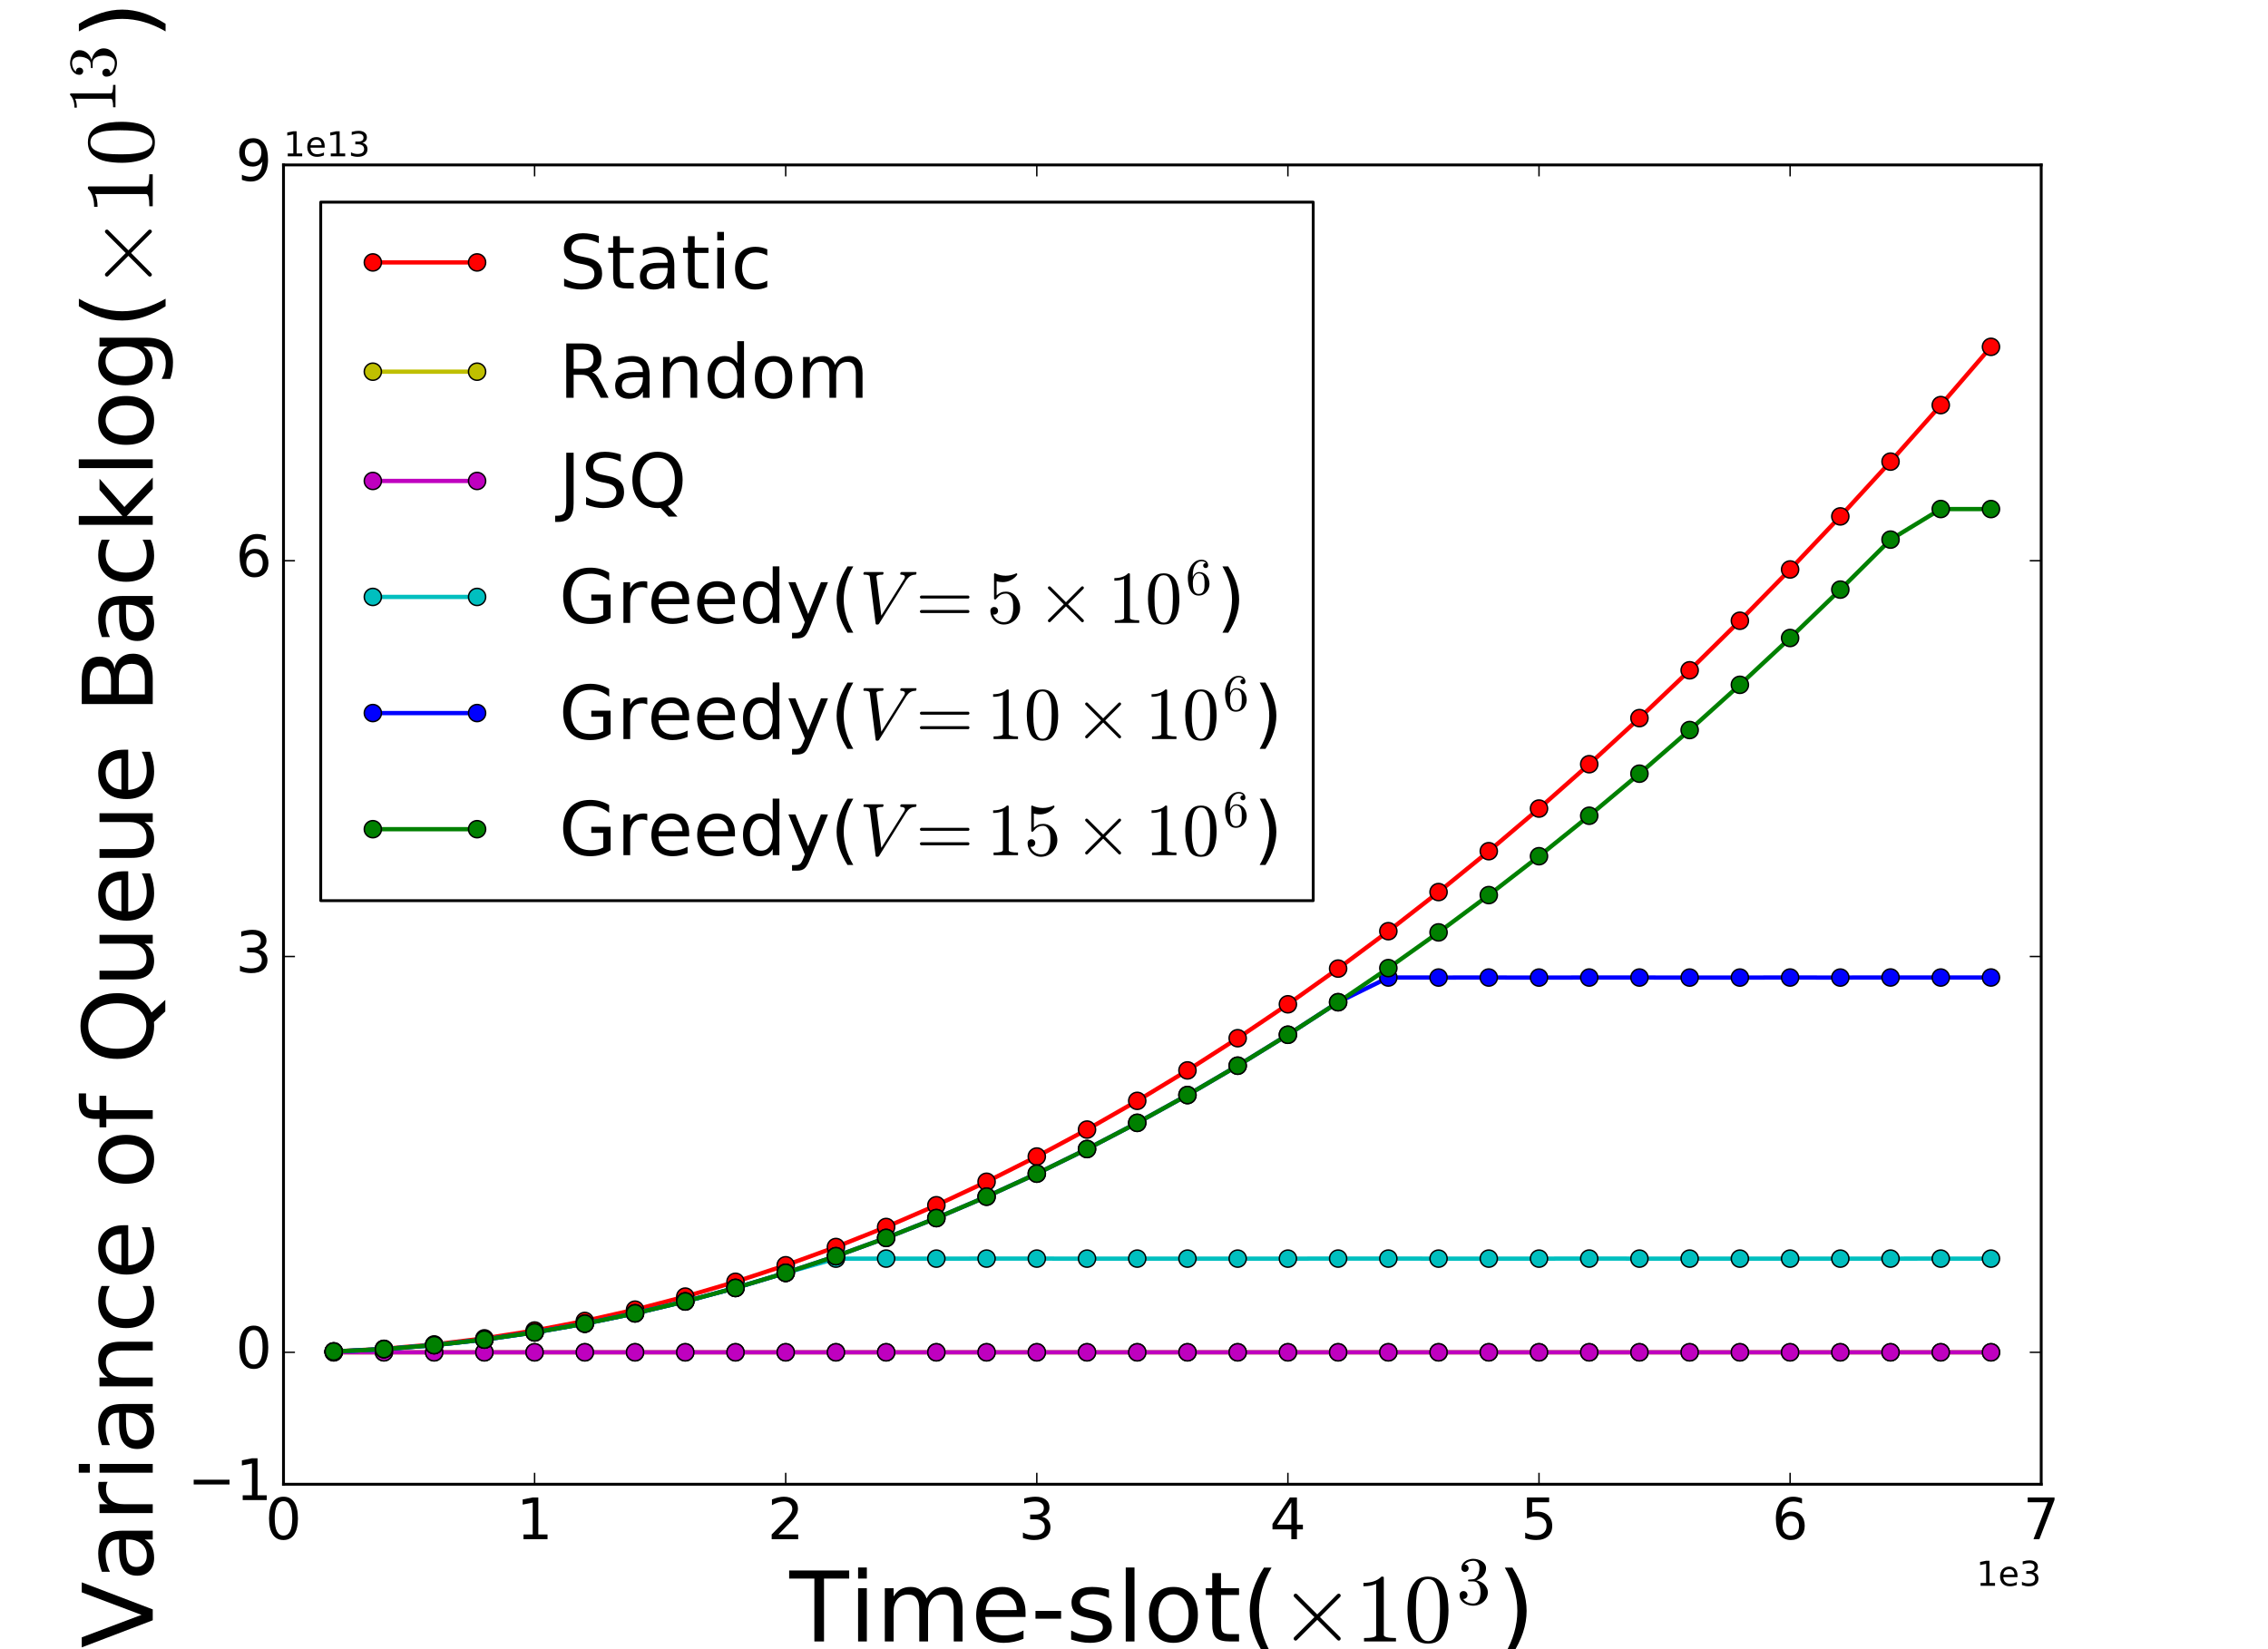 <?xml version="1.0" encoding="utf-8" standalone="no"?>
<!DOCTYPE svg PUBLIC "-//W3C//DTD SVG 1.1//EN"
  "http://www.w3.org/Graphics/SVG/1.1/DTD/svg11.dtd">
<!-- Created with matplotlib (http://matplotlib.org/) -->
<svg height="576pt" version="1.1" viewBox="0 0 792 576" width="792pt" xmlns="http://www.w3.org/2000/svg" xmlns:xlink="http://www.w3.org/1999/xlink">
 <defs>
  <style type="text/css">
*{stroke-linecap:butt;stroke-linejoin:round;stroke-miterlimit:100000;}
  </style>
 </defs>
 <g id="figure_1">
  <g id="patch_1">
   <path d="M 0 576 
L 792 576 
L 792 0 
L 0 0 
z
" style="fill:#ffffff;"/>
  </g>
  <g id="axes_1">
   <g id="patch_2">
    <path d="M 99 518.4 
L 712.8 518.4 
L 712.8 57.6 
L 99 57.6 
z
" style="fill:#ffffff;"/>
   </g>
   <g id="line2d_1">
    <path clip-path="url(#pd625ad047c)" d="M 116.537 472.013 
L 134.074 471.099 
L 151.611 469.576 
L 169.149 467.447 
L 186.686 464.71 
L 204.223 461.366 
L 221.76 457.417 
L 239.297 452.857 
L 256.834 447.691 
L 274.371 441.918 
L 291.909 435.539 
L 309.446 428.546 
L 326.983 420.954 
L 344.52 412.751 
L 362.057 403.938 
L 379.594 394.522 
L 397.131 384.495 
L 414.669 373.86 
L 432.206 362.613 
L 449.743 350.764 
L 467.28 338.3 
L 484.817 325.236 
L 502.354 311.57 
L 519.891 297.293 
L 537.429 282.406 
L 554.966 266.911 
L 572.503 250.813 
L 590.04 234.109 
L 607.577 216.805 
L 625.114 198.892 
L 642.651 180.362 
L 660.189 161.228 
L 677.726 141.488 
L 695.263 121.139 
" style="fill:none;stroke:#ff0000;stroke-linecap:square;stroke-width:1.5;"/>
    <defs>
     <path d="M 0 3 
C 0.796 3 1.559 2.684 2.121 2.121 
C 2.684 1.559 3 0.796 3 0 
C 3 -0.796 2.684 -1.559 2.121 -2.121 
C 1.559 -2.684 0.796 -3 0 -3 
C -0.796 -3 -1.559 -2.684 -2.121 -2.121 
C -2.684 -1.559 -3 -0.796 -3 0 
C -3 0.796 -2.684 1.559 -2.121 2.121 
C -1.559 2.684 -0.796 3 0 3 
z
" id="m881ffd3cb3" style="stroke:#000000;stroke-width:0.5;"/>
    </defs>
    <g clip-path="url(#pd625ad047c)">
     <use style="fill:#ff0000;stroke:#000000;stroke-width:0.5;" x="116.537" xlink:href="#m881ffd3cb3" y="472.013"/>
     <use style="fill:#ff0000;stroke:#000000;stroke-width:0.5;" x="134.074" xlink:href="#m881ffd3cb3" y="471.099"/>
     <use style="fill:#ff0000;stroke:#000000;stroke-width:0.5;" x="151.611" xlink:href="#m881ffd3cb3" y="469.576"/>
     <use style="fill:#ff0000;stroke:#000000;stroke-width:0.5;" x="169.149" xlink:href="#m881ffd3cb3" y="467.447"/>
     <use style="fill:#ff0000;stroke:#000000;stroke-width:0.5;" x="186.686" xlink:href="#m881ffd3cb3" y="464.71"/>
     <use style="fill:#ff0000;stroke:#000000;stroke-width:0.5;" x="204.223" xlink:href="#m881ffd3cb3" y="461.366"/>
     <use style="fill:#ff0000;stroke:#000000;stroke-width:0.5;" x="221.76" xlink:href="#m881ffd3cb3" y="457.417"/>
     <use style="fill:#ff0000;stroke:#000000;stroke-width:0.5;" x="239.297" xlink:href="#m881ffd3cb3" y="452.857"/>
     <use style="fill:#ff0000;stroke:#000000;stroke-width:0.5;" x="256.834" xlink:href="#m881ffd3cb3" y="447.691"/>
     <use style="fill:#ff0000;stroke:#000000;stroke-width:0.5;" x="274.371" xlink:href="#m881ffd3cb3" y="441.918"/>
     <use style="fill:#ff0000;stroke:#000000;stroke-width:0.5;" x="291.909" xlink:href="#m881ffd3cb3" y="435.539"/>
     <use style="fill:#ff0000;stroke:#000000;stroke-width:0.5;" x="309.446" xlink:href="#m881ffd3cb3" y="428.546"/>
     <use style="fill:#ff0000;stroke:#000000;stroke-width:0.5;" x="326.983" xlink:href="#m881ffd3cb3" y="420.954"/>
     <use style="fill:#ff0000;stroke:#000000;stroke-width:0.5;" x="344.52" xlink:href="#m881ffd3cb3" y="412.751"/>
     <use style="fill:#ff0000;stroke:#000000;stroke-width:0.5;" x="362.057" xlink:href="#m881ffd3cb3" y="403.938"/>
     <use style="fill:#ff0000;stroke:#000000;stroke-width:0.5;" x="379.594" xlink:href="#m881ffd3cb3" y="394.522"/>
     <use style="fill:#ff0000;stroke:#000000;stroke-width:0.5;" x="397.131" xlink:href="#m881ffd3cb3" y="384.495"/>
     <use style="fill:#ff0000;stroke:#000000;stroke-width:0.5;" x="414.669" xlink:href="#m881ffd3cb3" y="373.86"/>
     <use style="fill:#ff0000;stroke:#000000;stroke-width:0.5;" x="432.206" xlink:href="#m881ffd3cb3" y="362.613"/>
     <use style="fill:#ff0000;stroke:#000000;stroke-width:0.5;" x="449.743" xlink:href="#m881ffd3cb3" y="350.764"/>
     <use style="fill:#ff0000;stroke:#000000;stroke-width:0.5;" x="467.28" xlink:href="#m881ffd3cb3" y="338.3"/>
     <use style="fill:#ff0000;stroke:#000000;stroke-width:0.5;" x="484.817" xlink:href="#m881ffd3cb3" y="325.236"/>
     <use style="fill:#ff0000;stroke:#000000;stroke-width:0.5;" x="502.354" xlink:href="#m881ffd3cb3" y="311.57"/>
     <use style="fill:#ff0000;stroke:#000000;stroke-width:0.5;" x="519.891" xlink:href="#m881ffd3cb3" y="297.293"/>
     <use style="fill:#ff0000;stroke:#000000;stroke-width:0.5;" x="537.429" xlink:href="#m881ffd3cb3" y="282.406"/>
     <use style="fill:#ff0000;stroke:#000000;stroke-width:0.5;" x="554.966" xlink:href="#m881ffd3cb3" y="266.911"/>
     <use style="fill:#ff0000;stroke:#000000;stroke-width:0.5;" x="572.503" xlink:href="#m881ffd3cb3" y="250.813"/>
     <use style="fill:#ff0000;stroke:#000000;stroke-width:0.5;" x="590.04" xlink:href="#m881ffd3cb3" y="234.109"/>
     <use style="fill:#ff0000;stroke:#000000;stroke-width:0.5;" x="607.577" xlink:href="#m881ffd3cb3" y="216.805"/>
     <use style="fill:#ff0000;stroke:#000000;stroke-width:0.5;" x="625.114" xlink:href="#m881ffd3cb3" y="198.892"/>
     <use style="fill:#ff0000;stroke:#000000;stroke-width:0.5;" x="642.651" xlink:href="#m881ffd3cb3" y="180.362"/>
     <use style="fill:#ff0000;stroke:#000000;stroke-width:0.5;" x="660.189" xlink:href="#m881ffd3cb3" y="161.228"/>
     <use style="fill:#ff0000;stroke:#000000;stroke-width:0.5;" x="677.726" xlink:href="#m881ffd3cb3" y="141.488"/>
     <use style="fill:#ff0000;stroke:#000000;stroke-width:0.5;" x="695.263" xlink:href="#m881ffd3cb3" y="121.139"/>
    </g>
   </g>
   <g id="line2d_2">
    <path clip-path="url(#pd625ad047c)" d="M 116.537 472.32 
L 134.074 472.32 
L 151.611 472.32 
L 169.149 472.32 
L 186.686 472.32 
L 204.223 472.32 
L 221.76 472.32 
L 239.297 472.32 
L 256.834 472.32 
L 274.371 472.32 
L 291.909 472.32 
L 309.446 472.32 
L 326.983 472.32 
L 344.52 472.319 
L 362.057 472.319 
L 379.594 472.319 
L 397.131 472.319 
L 414.669 472.319 
L 432.206 472.319 
L 449.743 472.319 
L 467.28 472.319 
L 484.817 472.318 
L 502.354 472.318 
L 519.891 472.318 
L 537.429 472.318 
L 554.966 472.317 
L 572.503 472.317 
L 590.04 472.317 
L 607.577 472.317 
L 625.114 472.317 
L 642.651 472.316 
L 660.189 472.316 
L 677.726 472.316 
L 695.263 472.316 
" style="fill:none;stroke:#bfbf00;stroke-linecap:square;stroke-width:1.5;"/>
    <defs>
     <path d="M 0 3 
C 0.796 3 1.559 2.684 2.121 2.121 
C 2.684 1.559 3 0.796 3 0 
C 3 -0.796 2.684 -1.559 2.121 -2.121 
C 1.559 -2.684 0.796 -3 0 -3 
C -0.796 -3 -1.559 -2.684 -2.121 -2.121 
C -2.684 -1.559 -3 -0.796 -3 0 
C -3 0.796 -2.684 1.559 -2.121 2.121 
C -1.559 2.684 -0.796 3 0 3 
z
" id="mcc3c2c247b" style="stroke:#000000;stroke-width:0.5;"/>
    </defs>
    <g clip-path="url(#pd625ad047c)">
     <use style="fill:#bfbf00;stroke:#000000;stroke-width:0.5;" x="116.537" xlink:href="#mcc3c2c247b" y="472.32"/>
     <use style="fill:#bfbf00;stroke:#000000;stroke-width:0.5;" x="134.074" xlink:href="#mcc3c2c247b" y="472.32"/>
     <use style="fill:#bfbf00;stroke:#000000;stroke-width:0.5;" x="151.611" xlink:href="#mcc3c2c247b" y="472.32"/>
     <use style="fill:#bfbf00;stroke:#000000;stroke-width:0.5;" x="169.149" xlink:href="#mcc3c2c247b" y="472.32"/>
     <use style="fill:#bfbf00;stroke:#000000;stroke-width:0.5;" x="186.686" xlink:href="#mcc3c2c247b" y="472.32"/>
     <use style="fill:#bfbf00;stroke:#000000;stroke-width:0.5;" x="204.223" xlink:href="#mcc3c2c247b" y="472.32"/>
     <use style="fill:#bfbf00;stroke:#000000;stroke-width:0.5;" x="221.76" xlink:href="#mcc3c2c247b" y="472.32"/>
     <use style="fill:#bfbf00;stroke:#000000;stroke-width:0.5;" x="239.297" xlink:href="#mcc3c2c247b" y="472.32"/>
     <use style="fill:#bfbf00;stroke:#000000;stroke-width:0.5;" x="256.834" xlink:href="#mcc3c2c247b" y="472.32"/>
     <use style="fill:#bfbf00;stroke:#000000;stroke-width:0.5;" x="274.371" xlink:href="#mcc3c2c247b" y="472.32"/>
     <use style="fill:#bfbf00;stroke:#000000;stroke-width:0.5;" x="291.909" xlink:href="#mcc3c2c247b" y="472.32"/>
     <use style="fill:#bfbf00;stroke:#000000;stroke-width:0.5;" x="309.446" xlink:href="#mcc3c2c247b" y="472.32"/>
     <use style="fill:#bfbf00;stroke:#000000;stroke-width:0.5;" x="326.983" xlink:href="#mcc3c2c247b" y="472.32"/>
     <use style="fill:#bfbf00;stroke:#000000;stroke-width:0.5;" x="344.52" xlink:href="#mcc3c2c247b" y="472.319"/>
     <use style="fill:#bfbf00;stroke:#000000;stroke-width:0.5;" x="362.057" xlink:href="#mcc3c2c247b" y="472.319"/>
     <use style="fill:#bfbf00;stroke:#000000;stroke-width:0.5;" x="379.594" xlink:href="#mcc3c2c247b" y="472.319"/>
     <use style="fill:#bfbf00;stroke:#000000;stroke-width:0.5;" x="397.131" xlink:href="#mcc3c2c247b" y="472.319"/>
     <use style="fill:#bfbf00;stroke:#000000;stroke-width:0.5;" x="414.669" xlink:href="#mcc3c2c247b" y="472.319"/>
     <use style="fill:#bfbf00;stroke:#000000;stroke-width:0.5;" x="432.206" xlink:href="#mcc3c2c247b" y="472.319"/>
     <use style="fill:#bfbf00;stroke:#000000;stroke-width:0.5;" x="449.743" xlink:href="#mcc3c2c247b" y="472.319"/>
     <use style="fill:#bfbf00;stroke:#000000;stroke-width:0.5;" x="467.28" xlink:href="#mcc3c2c247b" y="472.319"/>
     <use style="fill:#bfbf00;stroke:#000000;stroke-width:0.5;" x="484.817" xlink:href="#mcc3c2c247b" y="472.318"/>
     <use style="fill:#bfbf00;stroke:#000000;stroke-width:0.5;" x="502.354" xlink:href="#mcc3c2c247b" y="472.318"/>
     <use style="fill:#bfbf00;stroke:#000000;stroke-width:0.5;" x="519.891" xlink:href="#mcc3c2c247b" y="472.318"/>
     <use style="fill:#bfbf00;stroke:#000000;stroke-width:0.5;" x="537.429" xlink:href="#mcc3c2c247b" y="472.318"/>
     <use style="fill:#bfbf00;stroke:#000000;stroke-width:0.5;" x="554.966" xlink:href="#mcc3c2c247b" y="472.317"/>
     <use style="fill:#bfbf00;stroke:#000000;stroke-width:0.5;" x="572.503" xlink:href="#mcc3c2c247b" y="472.317"/>
     <use style="fill:#bfbf00;stroke:#000000;stroke-width:0.5;" x="590.04" xlink:href="#mcc3c2c247b" y="472.317"/>
     <use style="fill:#bfbf00;stroke:#000000;stroke-width:0.5;" x="607.577" xlink:href="#mcc3c2c247b" y="472.317"/>
     <use style="fill:#bfbf00;stroke:#000000;stroke-width:0.5;" x="625.114" xlink:href="#mcc3c2c247b" y="472.317"/>
     <use style="fill:#bfbf00;stroke:#000000;stroke-width:0.5;" x="642.651" xlink:href="#mcc3c2c247b" y="472.316"/>
     <use style="fill:#bfbf00;stroke:#000000;stroke-width:0.5;" x="660.189" xlink:href="#mcc3c2c247b" y="472.316"/>
     <use style="fill:#bfbf00;stroke:#000000;stroke-width:0.5;" x="677.726" xlink:href="#mcc3c2c247b" y="472.316"/>
     <use style="fill:#bfbf00;stroke:#000000;stroke-width:0.5;" x="695.263" xlink:href="#mcc3c2c247b" y="472.316"/>
    </g>
   </g>
   <g id="line2d_3">
    <path clip-path="url(#pd625ad047c)" d="M 116.537 472.32 
L 134.074 472.32 
L 151.611 472.32 
L 169.149 472.32 
L 186.686 472.32 
L 204.223 472.32 
L 221.76 472.32 
L 239.297 472.32 
L 256.834 472.32 
L 274.371 472.32 
L 291.909 472.32 
L 309.446 472.32 
L 326.983 472.32 
L 344.52 472.32 
L 362.057 472.32 
L 379.594 472.32 
L 397.131 472.32 
L 414.669 472.32 
L 432.206 472.32 
L 449.743 472.32 
L 467.28 472.32 
L 484.817 472.32 
L 502.354 472.32 
L 519.891 472.32 
L 537.429 472.32 
L 554.966 472.32 
L 572.503 472.32 
L 590.04 472.32 
L 607.577 472.32 
L 625.114 472.32 
L 642.651 472.32 
L 660.189 472.32 
L 677.726 472.32 
L 695.263 472.32 
" style="fill:none;stroke:#bf00bf;stroke-linecap:square;stroke-width:1.5;"/>
    <defs>
     <path d="M 0 3 
C 0.796 3 1.559 2.684 2.121 2.121 
C 2.684 1.559 3 0.796 3 0 
C 3 -0.796 2.684 -1.559 2.121 -2.121 
C 1.559 -2.684 0.796 -3 0 -3 
C -0.796 -3 -1.559 -2.684 -2.121 -2.121 
C -2.684 -1.559 -3 -0.796 -3 0 
C -3 0.796 -2.684 1.559 -2.121 2.121 
C -1.559 2.684 -0.796 3 0 3 
z
" id="mada4092907" style="stroke:#000000;stroke-width:0.5;"/>
    </defs>
    <g clip-path="url(#pd625ad047c)">
     <use style="fill:#bf00bf;stroke:#000000;stroke-width:0.5;" x="116.537" xlink:href="#mada4092907" y="472.32"/>
     <use style="fill:#bf00bf;stroke:#000000;stroke-width:0.5;" x="134.074" xlink:href="#mada4092907" y="472.32"/>
     <use style="fill:#bf00bf;stroke:#000000;stroke-width:0.5;" x="151.611" xlink:href="#mada4092907" y="472.32"/>
     <use style="fill:#bf00bf;stroke:#000000;stroke-width:0.5;" x="169.149" xlink:href="#mada4092907" y="472.32"/>
     <use style="fill:#bf00bf;stroke:#000000;stroke-width:0.5;" x="186.686" xlink:href="#mada4092907" y="472.32"/>
     <use style="fill:#bf00bf;stroke:#000000;stroke-width:0.5;" x="204.223" xlink:href="#mada4092907" y="472.32"/>
     <use style="fill:#bf00bf;stroke:#000000;stroke-width:0.5;" x="221.76" xlink:href="#mada4092907" y="472.32"/>
     <use style="fill:#bf00bf;stroke:#000000;stroke-width:0.5;" x="239.297" xlink:href="#mada4092907" y="472.32"/>
     <use style="fill:#bf00bf;stroke:#000000;stroke-width:0.5;" x="256.834" xlink:href="#mada4092907" y="472.32"/>
     <use style="fill:#bf00bf;stroke:#000000;stroke-width:0.5;" x="274.371" xlink:href="#mada4092907" y="472.32"/>
     <use style="fill:#bf00bf;stroke:#000000;stroke-width:0.5;" x="291.909" xlink:href="#mada4092907" y="472.32"/>
     <use style="fill:#bf00bf;stroke:#000000;stroke-width:0.5;" x="309.446" xlink:href="#mada4092907" y="472.32"/>
     <use style="fill:#bf00bf;stroke:#000000;stroke-width:0.5;" x="326.983" xlink:href="#mada4092907" y="472.32"/>
     <use style="fill:#bf00bf;stroke:#000000;stroke-width:0.5;" x="344.52" xlink:href="#mada4092907" y="472.32"/>
     <use style="fill:#bf00bf;stroke:#000000;stroke-width:0.5;" x="362.057" xlink:href="#mada4092907" y="472.32"/>
     <use style="fill:#bf00bf;stroke:#000000;stroke-width:0.5;" x="379.594" xlink:href="#mada4092907" y="472.32"/>
     <use style="fill:#bf00bf;stroke:#000000;stroke-width:0.5;" x="397.131" xlink:href="#mada4092907" y="472.32"/>
     <use style="fill:#bf00bf;stroke:#000000;stroke-width:0.5;" x="414.669" xlink:href="#mada4092907" y="472.32"/>
     <use style="fill:#bf00bf;stroke:#000000;stroke-width:0.5;" x="432.206" xlink:href="#mada4092907" y="472.32"/>
     <use style="fill:#bf00bf;stroke:#000000;stroke-width:0.5;" x="449.743" xlink:href="#mada4092907" y="472.32"/>
     <use style="fill:#bf00bf;stroke:#000000;stroke-width:0.5;" x="467.28" xlink:href="#mada4092907" y="472.32"/>
     <use style="fill:#bf00bf;stroke:#000000;stroke-width:0.5;" x="484.817" xlink:href="#mada4092907" y="472.32"/>
     <use style="fill:#bf00bf;stroke:#000000;stroke-width:0.5;" x="502.354" xlink:href="#mada4092907" y="472.32"/>
     <use style="fill:#bf00bf;stroke:#000000;stroke-width:0.5;" x="519.891" xlink:href="#mada4092907" y="472.32"/>
     <use style="fill:#bf00bf;stroke:#000000;stroke-width:0.5;" x="537.429" xlink:href="#mada4092907" y="472.32"/>
     <use style="fill:#bf00bf;stroke:#000000;stroke-width:0.5;" x="554.966" xlink:href="#mada4092907" y="472.32"/>
     <use style="fill:#bf00bf;stroke:#000000;stroke-width:0.5;" x="572.503" xlink:href="#mada4092907" y="472.32"/>
     <use style="fill:#bf00bf;stroke:#000000;stroke-width:0.5;" x="590.04" xlink:href="#mada4092907" y="472.32"/>
     <use style="fill:#bf00bf;stroke:#000000;stroke-width:0.5;" x="607.577" xlink:href="#mada4092907" y="472.32"/>
     <use style="fill:#bf00bf;stroke:#000000;stroke-width:0.5;" x="625.114" xlink:href="#mada4092907" y="472.32"/>
     <use style="fill:#bf00bf;stroke:#000000;stroke-width:0.5;" x="642.651" xlink:href="#mada4092907" y="472.32"/>
     <use style="fill:#bf00bf;stroke:#000000;stroke-width:0.5;" x="660.189" xlink:href="#mada4092907" y="472.32"/>
     <use style="fill:#bf00bf;stroke:#000000;stroke-width:0.5;" x="677.726" xlink:href="#mada4092907" y="472.32"/>
     <use style="fill:#bf00bf;stroke:#000000;stroke-width:0.5;" x="695.263" xlink:href="#mada4092907" y="472.32"/>
    </g>
   </g>
   <g id="line2d_4">
    <path clip-path="url(#pd625ad047c)" d="M 116.537 472.038 
L 134.074 471.203 
L 151.611 469.813 
L 169.149 467.869 
L 186.686 465.371 
L 204.223 462.319 
L 221.76 458.713 
L 239.297 454.553 
L 256.834 449.838 
L 274.371 444.57 
L 291.909 439.599 
L 309.446 439.59 
L 326.983 439.598 
L 344.52 439.588 
L 362.057 439.588 
L 379.594 439.598 
L 397.131 439.592 
L 414.669 439.593 
L 432.206 439.596 
L 449.743 439.597 
L 467.28 439.583 
L 484.817 439.584 
L 502.354 439.596 
L 519.891 439.594 
L 537.429 439.597 
L 554.966 439.58 
L 572.503 439.596 
L 590.04 439.591 
L 607.577 439.596 
L 625.114 439.596 
L 642.651 439.599 
L 660.189 439.592 
L 677.726 439.591 
L 695.263 439.599 
" style="fill:none;stroke:#00bfbf;stroke-linecap:square;stroke-width:1.5;"/>
    <defs>
     <path d="M 0 3 
C 0.796 3 1.559 2.684 2.121 2.121 
C 2.684 1.559 3 0.796 3 0 
C 3 -0.796 2.684 -1.559 2.121 -2.121 
C 1.559 -2.684 0.796 -3 0 -3 
C -0.796 -3 -1.559 -2.684 -2.121 -2.121 
C -2.684 -1.559 -3 -0.796 -3 0 
C -3 0.796 -2.684 1.559 -2.121 2.121 
C -1.559 2.684 -0.796 3 0 3 
z
" id="m84a97c7396" style="stroke:#000000;stroke-width:0.5;"/>
    </defs>
    <g clip-path="url(#pd625ad047c)">
     <use style="fill:#00bfbf;stroke:#000000;stroke-width:0.5;" x="116.537" xlink:href="#m84a97c7396" y="472.038"/>
     <use style="fill:#00bfbf;stroke:#000000;stroke-width:0.5;" x="134.074" xlink:href="#m84a97c7396" y="471.203"/>
     <use style="fill:#00bfbf;stroke:#000000;stroke-width:0.5;" x="151.611" xlink:href="#m84a97c7396" y="469.813"/>
     <use style="fill:#00bfbf;stroke:#000000;stroke-width:0.5;" x="169.149" xlink:href="#m84a97c7396" y="467.869"/>
     <use style="fill:#00bfbf;stroke:#000000;stroke-width:0.5;" x="186.686" xlink:href="#m84a97c7396" y="465.371"/>
     <use style="fill:#00bfbf;stroke:#000000;stroke-width:0.5;" x="204.223" xlink:href="#m84a97c7396" y="462.319"/>
     <use style="fill:#00bfbf;stroke:#000000;stroke-width:0.5;" x="221.76" xlink:href="#m84a97c7396" y="458.713"/>
     <use style="fill:#00bfbf;stroke:#000000;stroke-width:0.5;" x="239.297" xlink:href="#m84a97c7396" y="454.553"/>
     <use style="fill:#00bfbf;stroke:#000000;stroke-width:0.5;" x="256.834" xlink:href="#m84a97c7396" y="449.838"/>
     <use style="fill:#00bfbf;stroke:#000000;stroke-width:0.5;" x="274.371" xlink:href="#m84a97c7396" y="444.57"/>
     <use style="fill:#00bfbf;stroke:#000000;stroke-width:0.5;" x="291.909" xlink:href="#m84a97c7396" y="439.599"/>
     <use style="fill:#00bfbf;stroke:#000000;stroke-width:0.5;" x="309.446" xlink:href="#m84a97c7396" y="439.59"/>
     <use style="fill:#00bfbf;stroke:#000000;stroke-width:0.5;" x="326.983" xlink:href="#m84a97c7396" y="439.598"/>
     <use style="fill:#00bfbf;stroke:#000000;stroke-width:0.5;" x="344.52" xlink:href="#m84a97c7396" y="439.588"/>
     <use style="fill:#00bfbf;stroke:#000000;stroke-width:0.5;" x="362.057" xlink:href="#m84a97c7396" y="439.588"/>
     <use style="fill:#00bfbf;stroke:#000000;stroke-width:0.5;" x="379.594" xlink:href="#m84a97c7396" y="439.598"/>
     <use style="fill:#00bfbf;stroke:#000000;stroke-width:0.5;" x="397.131" xlink:href="#m84a97c7396" y="439.592"/>
     <use style="fill:#00bfbf;stroke:#000000;stroke-width:0.5;" x="414.669" xlink:href="#m84a97c7396" y="439.593"/>
     <use style="fill:#00bfbf;stroke:#000000;stroke-width:0.5;" x="432.206" xlink:href="#m84a97c7396" y="439.596"/>
     <use style="fill:#00bfbf;stroke:#000000;stroke-width:0.5;" x="449.743" xlink:href="#m84a97c7396" y="439.597"/>
     <use style="fill:#00bfbf;stroke:#000000;stroke-width:0.5;" x="467.28" xlink:href="#m84a97c7396" y="439.583"/>
     <use style="fill:#00bfbf;stroke:#000000;stroke-width:0.5;" x="484.817" xlink:href="#m84a97c7396" y="439.584"/>
     <use style="fill:#00bfbf;stroke:#000000;stroke-width:0.5;" x="502.354" xlink:href="#m84a97c7396" y="439.596"/>
     <use style="fill:#00bfbf;stroke:#000000;stroke-width:0.5;" x="519.891" xlink:href="#m84a97c7396" y="439.594"/>
     <use style="fill:#00bfbf;stroke:#000000;stroke-width:0.5;" x="537.429" xlink:href="#m84a97c7396" y="439.597"/>
     <use style="fill:#00bfbf;stroke:#000000;stroke-width:0.5;" x="554.966" xlink:href="#m84a97c7396" y="439.58"/>
     <use style="fill:#00bfbf;stroke:#000000;stroke-width:0.5;" x="572.503" xlink:href="#m84a97c7396" y="439.596"/>
     <use style="fill:#00bfbf;stroke:#000000;stroke-width:0.5;" x="590.04" xlink:href="#m84a97c7396" y="439.591"/>
     <use style="fill:#00bfbf;stroke:#000000;stroke-width:0.5;" x="607.577" xlink:href="#m84a97c7396" y="439.596"/>
     <use style="fill:#00bfbf;stroke:#000000;stroke-width:0.5;" x="625.114" xlink:href="#m84a97c7396" y="439.596"/>
     <use style="fill:#00bfbf;stroke:#000000;stroke-width:0.5;" x="642.651" xlink:href="#m84a97c7396" y="439.599"/>
     <use style="fill:#00bfbf;stroke:#000000;stroke-width:0.5;" x="660.189" xlink:href="#m84a97c7396" y="439.592"/>
     <use style="fill:#00bfbf;stroke:#000000;stroke-width:0.5;" x="677.726" xlink:href="#m84a97c7396" y="439.591"/>
     <use style="fill:#00bfbf;stroke:#000000;stroke-width:0.5;" x="695.263" xlink:href="#m84a97c7396" y="439.599"/>
    </g>
   </g>
   <g id="line2d_5">
    <path clip-path="url(#pd625ad047c)" d="M 116.537 472.038 
L 134.074 471.203 
L 151.611 469.813 
L 169.149 467.869 
L 186.686 465.371 
L 204.223 462.319 
L 221.76 458.713 
L 239.297 454.553 
L 256.834 449.838 
L 274.371 444.57 
L 291.909 438.747 
L 309.446 432.37 
L 326.983 425.439 
L 344.52 417.954 
L 362.057 409.915 
L 379.594 401.322 
L 397.131 392.174 
L 414.669 382.473 
L 432.206 372.217 
L 449.743 361.407 
L 467.28 350.044 
L 484.817 341.419 
L 502.354 341.427 
L 519.891 341.422 
L 537.429 341.433 
L 554.966 341.423 
L 572.503 341.423 
L 590.04 341.434 
L 607.577 341.433 
L 625.114 341.419 
L 642.651 341.433 
L 660.189 341.405 
L 677.726 341.423 
L 695.263 341.411 
" style="fill:none;stroke:#0000ff;stroke-linecap:square;stroke-width:1.5;"/>
    <defs>
     <path d="M 0 3 
C 0.796 3 1.559 2.684 2.121 2.121 
C 2.684 1.559 3 0.796 3 0 
C 3 -0.796 2.684 -1.559 2.121 -2.121 
C 1.559 -2.684 0.796 -3 0 -3 
C -0.796 -3 -1.559 -2.684 -2.121 -2.121 
C -2.684 -1.559 -3 -0.796 -3 0 
C -3 0.796 -2.684 1.559 -2.121 2.121 
C -1.559 2.684 -0.796 3 0 3 
z
" id="m76c1b75bf7" style="stroke:#000000;stroke-width:0.5;"/>
    </defs>
    <g clip-path="url(#pd625ad047c)">
     <use style="fill:#0000ff;stroke:#000000;stroke-width:0.5;" x="116.537" xlink:href="#m76c1b75bf7" y="472.038"/>
     <use style="fill:#0000ff;stroke:#000000;stroke-width:0.5;" x="134.074" xlink:href="#m76c1b75bf7" y="471.203"/>
     <use style="fill:#0000ff;stroke:#000000;stroke-width:0.5;" x="151.611" xlink:href="#m76c1b75bf7" y="469.813"/>
     <use style="fill:#0000ff;stroke:#000000;stroke-width:0.5;" x="169.149" xlink:href="#m76c1b75bf7" y="467.869"/>
     <use style="fill:#0000ff;stroke:#000000;stroke-width:0.5;" x="186.686" xlink:href="#m76c1b75bf7" y="465.371"/>
     <use style="fill:#0000ff;stroke:#000000;stroke-width:0.5;" x="204.223" xlink:href="#m76c1b75bf7" y="462.319"/>
     <use style="fill:#0000ff;stroke:#000000;stroke-width:0.5;" x="221.76" xlink:href="#m76c1b75bf7" y="458.713"/>
     <use style="fill:#0000ff;stroke:#000000;stroke-width:0.5;" x="239.297" xlink:href="#m76c1b75bf7" y="454.553"/>
     <use style="fill:#0000ff;stroke:#000000;stroke-width:0.5;" x="256.834" xlink:href="#m76c1b75bf7" y="449.838"/>
     <use style="fill:#0000ff;stroke:#000000;stroke-width:0.5;" x="274.371" xlink:href="#m76c1b75bf7" y="444.57"/>
     <use style="fill:#0000ff;stroke:#000000;stroke-width:0.5;" x="291.909" xlink:href="#m76c1b75bf7" y="438.747"/>
     <use style="fill:#0000ff;stroke:#000000;stroke-width:0.5;" x="309.446" xlink:href="#m76c1b75bf7" y="432.37"/>
     <use style="fill:#0000ff;stroke:#000000;stroke-width:0.5;" x="326.983" xlink:href="#m76c1b75bf7" y="425.439"/>
     <use style="fill:#0000ff;stroke:#000000;stroke-width:0.5;" x="344.52" xlink:href="#m76c1b75bf7" y="417.954"/>
     <use style="fill:#0000ff;stroke:#000000;stroke-width:0.5;" x="362.057" xlink:href="#m76c1b75bf7" y="409.915"/>
     <use style="fill:#0000ff;stroke:#000000;stroke-width:0.5;" x="379.594" xlink:href="#m76c1b75bf7" y="401.322"/>
     <use style="fill:#0000ff;stroke:#000000;stroke-width:0.5;" x="397.131" xlink:href="#m76c1b75bf7" y="392.174"/>
     <use style="fill:#0000ff;stroke:#000000;stroke-width:0.5;" x="414.669" xlink:href="#m76c1b75bf7" y="382.473"/>
     <use style="fill:#0000ff;stroke:#000000;stroke-width:0.5;" x="432.206" xlink:href="#m76c1b75bf7" y="372.217"/>
     <use style="fill:#0000ff;stroke:#000000;stroke-width:0.5;" x="449.743" xlink:href="#m76c1b75bf7" y="361.407"/>
     <use style="fill:#0000ff;stroke:#000000;stroke-width:0.5;" x="467.28" xlink:href="#m76c1b75bf7" y="350.044"/>
     <use style="fill:#0000ff;stroke:#000000;stroke-width:0.5;" x="484.817" xlink:href="#m76c1b75bf7" y="341.419"/>
     <use style="fill:#0000ff;stroke:#000000;stroke-width:0.5;" x="502.354" xlink:href="#m76c1b75bf7" y="341.427"/>
     <use style="fill:#0000ff;stroke:#000000;stroke-width:0.5;" x="519.891" xlink:href="#m76c1b75bf7" y="341.422"/>
     <use style="fill:#0000ff;stroke:#000000;stroke-width:0.5;" x="537.429" xlink:href="#m76c1b75bf7" y="341.433"/>
     <use style="fill:#0000ff;stroke:#000000;stroke-width:0.5;" x="554.966" xlink:href="#m76c1b75bf7" y="341.423"/>
     <use style="fill:#0000ff;stroke:#000000;stroke-width:0.5;" x="572.503" xlink:href="#m76c1b75bf7" y="341.423"/>
     <use style="fill:#0000ff;stroke:#000000;stroke-width:0.5;" x="590.04" xlink:href="#m76c1b75bf7" y="341.434"/>
     <use style="fill:#0000ff;stroke:#000000;stroke-width:0.5;" x="607.577" xlink:href="#m76c1b75bf7" y="341.433"/>
     <use style="fill:#0000ff;stroke:#000000;stroke-width:0.5;" x="625.114" xlink:href="#m76c1b75bf7" y="341.419"/>
     <use style="fill:#0000ff;stroke:#000000;stroke-width:0.5;" x="642.651" xlink:href="#m76c1b75bf7" y="341.433"/>
     <use style="fill:#0000ff;stroke:#000000;stroke-width:0.5;" x="660.189" xlink:href="#m76c1b75bf7" y="341.405"/>
     <use style="fill:#0000ff;stroke:#000000;stroke-width:0.5;" x="677.726" xlink:href="#m76c1b75bf7" y="341.423"/>
     <use style="fill:#0000ff;stroke:#000000;stroke-width:0.5;" x="695.263" xlink:href="#m76c1b75bf7" y="341.411"/>
    </g>
   </g>
   <g id="line2d_6">
    <path clip-path="url(#pd625ad047c)" d="M 116.537 472.038 
L 134.074 471.203 
L 151.611 469.813 
L 169.149 467.869 
L 186.686 465.371 
L 204.223 462.319 
L 221.76 458.713 
L 239.297 454.553 
L 256.834 449.838 
L 274.371 444.57 
L 291.909 438.747 
L 309.446 432.37 
L 326.983 425.439 
L 344.52 417.954 
L 362.057 409.915 
L 379.594 401.322 
L 397.131 392.174 
L 414.669 382.473 
L 432.206 372.217 
L 449.743 361.407 
L 467.28 350.044 
L 484.817 338.126 
L 502.354 325.654 
L 519.891 312.627 
L 537.429 299.047 
L 554.966 284.913 
L 572.503 270.224 
L 590.04 254.981 
L 607.577 239.185 
L 625.114 222.834 
L 642.651 205.929 
L 660.189 188.469 
L 677.726 177.787 
L 695.263 177.802 
" style="fill:none;stroke:#008000;stroke-linecap:square;stroke-width:1.5;"/>
    <defs>
     <path d="M 0 3 
C 0.796 3 1.559 2.684 2.121 2.121 
C 2.684 1.559 3 0.796 3 0 
C 3 -0.796 2.684 -1.559 2.121 -2.121 
C 1.559 -2.684 0.796 -3 0 -3 
C -0.796 -3 -1.559 -2.684 -2.121 -2.121 
C -2.684 -1.559 -3 -0.796 -3 0 
C -3 0.796 -2.684 1.559 -2.121 2.121 
C -1.559 2.684 -0.796 3 0 3 
z
" id="m9e935b4a4f" style="stroke:#000000;stroke-width:0.5;"/>
    </defs>
    <g clip-path="url(#pd625ad047c)">
     <use style="fill:#008000;stroke:#000000;stroke-width:0.5;" x="116.537" xlink:href="#m9e935b4a4f" y="472.038"/>
     <use style="fill:#008000;stroke:#000000;stroke-width:0.5;" x="134.074" xlink:href="#m9e935b4a4f" y="471.203"/>
     <use style="fill:#008000;stroke:#000000;stroke-width:0.5;" x="151.611" xlink:href="#m9e935b4a4f" y="469.813"/>
     <use style="fill:#008000;stroke:#000000;stroke-width:0.5;" x="169.149" xlink:href="#m9e935b4a4f" y="467.869"/>
     <use style="fill:#008000;stroke:#000000;stroke-width:0.5;" x="186.686" xlink:href="#m9e935b4a4f" y="465.371"/>
     <use style="fill:#008000;stroke:#000000;stroke-width:0.5;" x="204.223" xlink:href="#m9e935b4a4f" y="462.319"/>
     <use style="fill:#008000;stroke:#000000;stroke-width:0.5;" x="221.76" xlink:href="#m9e935b4a4f" y="458.713"/>
     <use style="fill:#008000;stroke:#000000;stroke-width:0.5;" x="239.297" xlink:href="#m9e935b4a4f" y="454.553"/>
     <use style="fill:#008000;stroke:#000000;stroke-width:0.5;" x="256.834" xlink:href="#m9e935b4a4f" y="449.838"/>
     <use style="fill:#008000;stroke:#000000;stroke-width:0.5;" x="274.371" xlink:href="#m9e935b4a4f" y="444.57"/>
     <use style="fill:#008000;stroke:#000000;stroke-width:0.5;" x="291.909" xlink:href="#m9e935b4a4f" y="438.747"/>
     <use style="fill:#008000;stroke:#000000;stroke-width:0.5;" x="309.446" xlink:href="#m9e935b4a4f" y="432.37"/>
     <use style="fill:#008000;stroke:#000000;stroke-width:0.5;" x="326.983" xlink:href="#m9e935b4a4f" y="425.439"/>
     <use style="fill:#008000;stroke:#000000;stroke-width:0.5;" x="344.52" xlink:href="#m9e935b4a4f" y="417.954"/>
     <use style="fill:#008000;stroke:#000000;stroke-width:0.5;" x="362.057" xlink:href="#m9e935b4a4f" y="409.915"/>
     <use style="fill:#008000;stroke:#000000;stroke-width:0.5;" x="379.594" xlink:href="#m9e935b4a4f" y="401.322"/>
     <use style="fill:#008000;stroke:#000000;stroke-width:0.5;" x="397.131" xlink:href="#m9e935b4a4f" y="392.174"/>
     <use style="fill:#008000;stroke:#000000;stroke-width:0.5;" x="414.669" xlink:href="#m9e935b4a4f" y="382.473"/>
     <use style="fill:#008000;stroke:#000000;stroke-width:0.5;" x="432.206" xlink:href="#m9e935b4a4f" y="372.217"/>
     <use style="fill:#008000;stroke:#000000;stroke-width:0.5;" x="449.743" xlink:href="#m9e935b4a4f" y="361.407"/>
     <use style="fill:#008000;stroke:#000000;stroke-width:0.5;" x="467.28" xlink:href="#m9e935b4a4f" y="350.044"/>
     <use style="fill:#008000;stroke:#000000;stroke-width:0.5;" x="484.817" xlink:href="#m9e935b4a4f" y="338.126"/>
     <use style="fill:#008000;stroke:#000000;stroke-width:0.5;" x="502.354" xlink:href="#m9e935b4a4f" y="325.654"/>
     <use style="fill:#008000;stroke:#000000;stroke-width:0.5;" x="519.891" xlink:href="#m9e935b4a4f" y="312.627"/>
     <use style="fill:#008000;stroke:#000000;stroke-width:0.5;" x="537.429" xlink:href="#m9e935b4a4f" y="299.047"/>
     <use style="fill:#008000;stroke:#000000;stroke-width:0.5;" x="554.966" xlink:href="#m9e935b4a4f" y="284.913"/>
     <use style="fill:#008000;stroke:#000000;stroke-width:0.5;" x="572.503" xlink:href="#m9e935b4a4f" y="270.224"/>
     <use style="fill:#008000;stroke:#000000;stroke-width:0.5;" x="590.04" xlink:href="#m9e935b4a4f" y="254.981"/>
     <use style="fill:#008000;stroke:#000000;stroke-width:0.5;" x="607.577" xlink:href="#m9e935b4a4f" y="239.185"/>
     <use style="fill:#008000;stroke:#000000;stroke-width:0.5;" x="625.114" xlink:href="#m9e935b4a4f" y="222.834"/>
     <use style="fill:#008000;stroke:#000000;stroke-width:0.5;" x="642.651" xlink:href="#m9e935b4a4f" y="205.929"/>
     <use style="fill:#008000;stroke:#000000;stroke-width:0.5;" x="660.189" xlink:href="#m9e935b4a4f" y="188.469"/>
     <use style="fill:#008000;stroke:#000000;stroke-width:0.5;" x="677.726" xlink:href="#m9e935b4a4f" y="177.787"/>
     <use style="fill:#008000;stroke:#000000;stroke-width:0.5;" x="695.263" xlink:href="#m9e935b4a4f" y="177.802"/>
    </g>
   </g>
   <g id="patch_3">
    <path d="M 99 57.6 
L 712.8 57.6 
" style="fill:none;stroke:#000000;stroke-linecap:square;stroke-linejoin:miter;"/>
   </g>
   <g id="patch_4">
    <path d="M 712.8 518.4 
L 712.8 57.6 
" style="fill:none;stroke:#000000;stroke-linecap:square;stroke-linejoin:miter;"/>
   </g>
   <g id="patch_5">
    <path d="M 99 518.4 
L 712.8 518.4 
" style="fill:none;stroke:#000000;stroke-linecap:square;stroke-linejoin:miter;"/>
   </g>
   <g id="patch_6">
    <path d="M 99 518.4 
L 99 57.6 
" style="fill:none;stroke:#000000;stroke-linecap:square;stroke-linejoin:miter;"/>
   </g>
   <g id="matplotlib.axis_1">
    <g id="xtick_1">
     <g id="line2d_7">
      <defs>
       <path d="M 0 0 
L 0 -4 
" id="m5b40349ae8" style="stroke:#000000;stroke-width:0.5;"/>
      </defs>
      <g>
       <use style="stroke:#000000;stroke-width:0.5;" x="99.0" xlink:href="#m5b40349ae8" y="518.4"/>
      </g>
     </g>
     <g id="line2d_8">
      <defs>
       <path d="M 0 0 
L 0 4 
" id="m9f2df54fb7" style="stroke:#000000;stroke-width:0.5;"/>
      </defs>
      <g>
       <use style="stroke:#000000;stroke-width:0.5;" x="99.0" xlink:href="#m9f2df54fb7" y="57.6"/>
      </g>
     </g>
     <g id="text_1">
      <!-- 0 -->
      <defs>
       <path d="M 31.781 66.406 
Q 24.172 66.406 20.328 58.906 
Q 16.5 51.422 16.5 36.375 
Q 16.5 21.391 20.328 13.891 
Q 24.172 6.391 31.781 6.391 
Q 39.453 6.391 43.281 13.891 
Q 47.125 21.391 47.125 36.375 
Q 47.125 51.422 43.281 58.906 
Q 39.453 66.406 31.781 66.406 
M 31.781 74.219 
Q 44.047 74.219 50.516 64.516 
Q 56.984 54.828 56.984 36.375 
Q 56.984 17.969 50.516 8.266 
Q 44.047 -1.422 31.781 -1.422 
Q 19.531 -1.422 13.062 8.266 
Q 6.594 17.969 6.594 36.375 
Q 6.594 54.828 13.062 64.516 
Q 19.531 74.219 31.781 74.219 
" id="BitstreamVeraSans-Roman-30"/>
      </defs>
      <g transform="translate(92.638 537.597)scale(0.2 -0.2)">
       <use xlink:href="#BitstreamVeraSans-Roman-30"/>
      </g>
     </g>
    </g>
    <g id="xtick_2">
     <g id="line2d_9">
      <g>
       <use style="stroke:#000000;stroke-width:0.5;" x="186.686" xlink:href="#m5b40349ae8" y="518.4"/>
      </g>
     </g>
     <g id="line2d_10">
      <g>
       <use style="stroke:#000000;stroke-width:0.5;" x="186.686" xlink:href="#m9f2df54fb7" y="57.6"/>
      </g>
     </g>
     <g id="text_2">
      <!-- 1 -->
      <defs>
       <path d="M 12.406 8.297 
L 28.516 8.297 
L 28.516 63.922 
L 10.984 60.406 
L 10.984 69.391 
L 28.422 72.906 
L 38.281 72.906 
L 38.281 8.297 
L 54.391 8.297 
L 54.391 0 
L 12.406 0 
z
" id="BitstreamVeraSans-Roman-31"/>
      </defs>
      <g transform="translate(180.323 537.597)scale(0.2 -0.2)">
       <use xlink:href="#BitstreamVeraSans-Roman-31"/>
      </g>
     </g>
    </g>
    <g id="xtick_3">
     <g id="line2d_11">
      <g>
       <use style="stroke:#000000;stroke-width:0.5;" x="274.371" xlink:href="#m5b40349ae8" y="518.4"/>
      </g>
     </g>
     <g id="line2d_12">
      <g>
       <use style="stroke:#000000;stroke-width:0.5;" x="274.371" xlink:href="#m9f2df54fb7" y="57.6"/>
      </g>
     </g>
     <g id="text_3">
      <!-- 2 -->
      <defs>
       <path d="M 19.188 8.297 
L 53.609 8.297 
L 53.609 0 
L 7.328 0 
L 7.328 8.297 
Q 12.938 14.109 22.625 23.891 
Q 32.328 33.688 34.812 36.531 
Q 39.547 41.844 41.422 45.531 
Q 43.312 49.219 43.312 52.781 
Q 43.312 58.594 39.234 62.25 
Q 35.156 65.922 28.609 65.922 
Q 23.969 65.922 18.812 64.312 
Q 13.672 62.703 7.812 59.422 
L 7.812 69.391 
Q 13.766 71.781 18.938 73 
Q 24.125 74.219 28.422 74.219 
Q 39.75 74.219 46.484 68.547 
Q 53.219 62.891 53.219 53.422 
Q 53.219 48.922 51.531 44.891 
Q 49.859 40.875 45.406 35.406 
Q 44.188 33.984 37.641 27.219 
Q 31.109 20.453 19.188 8.297 
" id="BitstreamVeraSans-Roman-32"/>
      </defs>
      <g transform="translate(268.009 537.597)scale(0.2 -0.2)">
       <use xlink:href="#BitstreamVeraSans-Roman-32"/>
      </g>
     </g>
    </g>
    <g id="xtick_4">
     <g id="line2d_13">
      <g>
       <use style="stroke:#000000;stroke-width:0.5;" x="362.057" xlink:href="#m5b40349ae8" y="518.4"/>
      </g>
     </g>
     <g id="line2d_14">
      <g>
       <use style="stroke:#000000;stroke-width:0.5;" x="362.057" xlink:href="#m9f2df54fb7" y="57.6"/>
      </g>
     </g>
     <g id="text_4">
      <!-- 3 -->
      <defs>
       <path d="M 40.578 39.312 
Q 47.656 37.797 51.625 33 
Q 55.609 28.219 55.609 21.188 
Q 55.609 10.406 48.188 4.484 
Q 40.766 -1.422 27.094 -1.422 
Q 22.516 -1.422 17.656 -0.516 
Q 12.797 0.391 7.625 2.203 
L 7.625 11.719 
Q 11.719 9.328 16.594 8.109 
Q 21.484 6.891 26.812 6.891 
Q 36.078 6.891 40.938 10.547 
Q 45.797 14.203 45.797 21.188 
Q 45.797 27.641 41.281 31.266 
Q 36.766 34.906 28.719 34.906 
L 20.219 34.906 
L 20.219 43.016 
L 29.109 43.016 
Q 36.375 43.016 40.234 45.922 
Q 44.094 48.828 44.094 54.297 
Q 44.094 59.906 40.109 62.906 
Q 36.141 65.922 28.719 65.922 
Q 24.656 65.922 20.016 65.031 
Q 15.375 64.156 9.812 62.312 
L 9.812 71.094 
Q 15.438 72.656 20.344 73.438 
Q 25.25 74.219 29.594 74.219 
Q 40.828 74.219 47.359 69.109 
Q 53.906 64.016 53.906 55.328 
Q 53.906 49.266 50.438 45.094 
Q 46.969 40.922 40.578 39.312 
" id="BitstreamVeraSans-Roman-33"/>
      </defs>
      <g transform="translate(355.695 537.597)scale(0.2 -0.2)">
       <use xlink:href="#BitstreamVeraSans-Roman-33"/>
      </g>
     </g>
    </g>
    <g id="xtick_5">
     <g id="line2d_15">
      <g>
       <use style="stroke:#000000;stroke-width:0.5;" x="449.743" xlink:href="#m5b40349ae8" y="518.4"/>
      </g>
     </g>
     <g id="line2d_16">
      <g>
       <use style="stroke:#000000;stroke-width:0.5;" x="449.743" xlink:href="#m9f2df54fb7" y="57.6"/>
      </g>
     </g>
     <g id="text_5">
      <!-- 4 -->
      <defs>
       <path d="M 37.797 64.312 
L 12.891 25.391 
L 37.797 25.391 
z
M 35.203 72.906 
L 47.609 72.906 
L 47.609 25.391 
L 58.016 25.391 
L 58.016 17.188 
L 47.609 17.188 
L 47.609 0 
L 37.797 0 
L 37.797 17.188 
L 4.891 17.188 
L 4.891 26.703 
z
" id="BitstreamVeraSans-Roman-34"/>
      </defs>
      <g transform="translate(443.38 537.597)scale(0.2 -0.2)">
       <use xlink:href="#BitstreamVeraSans-Roman-34"/>
      </g>
     </g>
    </g>
    <g id="xtick_6">
     <g id="line2d_17">
      <g>
       <use style="stroke:#000000;stroke-width:0.5;" x="537.429" xlink:href="#m5b40349ae8" y="518.4"/>
      </g>
     </g>
     <g id="line2d_18">
      <g>
       <use style="stroke:#000000;stroke-width:0.5;" x="537.429" xlink:href="#m9f2df54fb7" y="57.6"/>
      </g>
     </g>
     <g id="text_6">
      <!-- 5 -->
      <defs>
       <path d="M 10.797 72.906 
L 49.516 72.906 
L 49.516 64.594 
L 19.828 64.594 
L 19.828 46.734 
Q 21.969 47.469 24.109 47.828 
Q 26.266 48.188 28.422 48.188 
Q 40.625 48.188 47.75 41.5 
Q 54.891 34.812 54.891 23.391 
Q 54.891 11.625 47.562 5.094 
Q 40.234 -1.422 26.906 -1.422 
Q 22.312 -1.422 17.547 -0.641 
Q 12.797 0.141 7.719 1.703 
L 7.719 11.625 
Q 12.109 9.234 16.797 8.062 
Q 21.484 6.891 26.703 6.891 
Q 35.156 6.891 40.078 11.328 
Q 45.016 15.766 45.016 23.391 
Q 45.016 31 40.078 35.438 
Q 35.156 39.891 26.703 39.891 
Q 22.75 39.891 18.812 39.016 
Q 14.891 38.141 10.797 36.281 
z
" id="BitstreamVeraSans-Roman-35"/>
      </defs>
      <g transform="translate(531.066 537.597)scale(0.2 -0.2)">
       <use xlink:href="#BitstreamVeraSans-Roman-35"/>
      </g>
     </g>
    </g>
    <g id="xtick_7">
     <g id="line2d_19">
      <g>
       <use style="stroke:#000000;stroke-width:0.5;" x="625.114" xlink:href="#m5b40349ae8" y="518.4"/>
      </g>
     </g>
     <g id="line2d_20">
      <g>
       <use style="stroke:#000000;stroke-width:0.5;" x="625.114" xlink:href="#m9f2df54fb7" y="57.6"/>
      </g>
     </g>
     <g id="text_7">
      <!-- 6 -->
      <defs>
       <path d="M 33.016 40.375 
Q 26.375 40.375 22.484 35.828 
Q 18.609 31.297 18.609 23.391 
Q 18.609 15.531 22.484 10.953 
Q 26.375 6.391 33.016 6.391 
Q 39.656 6.391 43.531 10.953 
Q 47.406 15.531 47.406 23.391 
Q 47.406 31.297 43.531 35.828 
Q 39.656 40.375 33.016 40.375 
M 52.594 71.297 
L 52.594 62.312 
Q 48.875 64.062 45.094 64.984 
Q 41.312 65.922 37.594 65.922 
Q 27.828 65.922 22.672 59.328 
Q 17.531 52.734 16.797 39.406 
Q 19.672 43.656 24.016 45.922 
Q 28.375 48.188 33.594 48.188 
Q 44.578 48.188 50.953 41.516 
Q 57.328 34.859 57.328 23.391 
Q 57.328 12.156 50.688 5.359 
Q 44.047 -1.422 33.016 -1.422 
Q 20.359 -1.422 13.672 8.266 
Q 6.984 17.969 6.984 36.375 
Q 6.984 53.656 15.188 63.938 
Q 23.391 74.219 37.203 74.219 
Q 40.922 74.219 44.703 73.484 
Q 48.484 72.75 52.594 71.297 
" id="BitstreamVeraSans-Roman-36"/>
      </defs>
      <g transform="translate(618.752 537.597)scale(0.2 -0.2)">
       <use xlink:href="#BitstreamVeraSans-Roman-36"/>
      </g>
     </g>
    </g>
    <g id="xtick_8">
     <g id="line2d_21">
      <g>
       <use style="stroke:#000000;stroke-width:0.5;" x="712.8" xlink:href="#m5b40349ae8" y="518.4"/>
      </g>
     </g>
     <g id="line2d_22">
      <g>
       <use style="stroke:#000000;stroke-width:0.5;" x="712.8" xlink:href="#m9f2df54fb7" y="57.6"/>
      </g>
     </g>
     <g id="text_8">
      <!-- 7 -->
      <defs>
       <path d="M 8.203 72.906 
L 55.078 72.906 
L 55.078 68.703 
L 28.609 0 
L 18.312 0 
L 43.219 64.594 
L 8.203 64.594 
z
" id="BitstreamVeraSans-Roman-37"/>
      </defs>
      <g transform="translate(706.438 537.597)scale(0.2 -0.2)">
       <use xlink:href="#BitstreamVeraSans-Roman-37"/>
      </g>
     </g>
    </g>
    <g id="text_9">
     <!-- Time-slot($\times 10^3$) -->
     <defs>
      <path d="M 9.516 7.719 
Q 11.859 4.297 15.812 2.641 
Q 19.781 0.984 24.312 0.984 
Q 30.125 0.984 32.562 5.938 
Q 35.016 10.891 35.016 17.188 
Q 35.016 20.016 34.5 22.844 
Q 33.984 25.688 32.766 28.125 
Q 31.547 30.562 29.422 32.031 
Q 27.297 33.5 24.219 33.5 
L 17.578 33.5 
Q 16.703 33.5 16.703 34.422 
L 16.703 35.297 
Q 16.703 36.078 17.578 36.078 
L 23.094 36.531 
Q 26.609 36.531 28.922 39.156 
Q 31.25 41.797 32.328 45.578 
Q 33.406 49.359 33.406 52.781 
Q 33.406 57.562 31.156 60.641 
Q 28.906 63.719 24.312 63.719 
Q 20.516 63.719 17.047 62.281 
Q 13.578 60.844 11.531 57.906 
Q 11.719 57.953 11.859 57.984 
Q 12.016 58.016 12.203 58.016 
Q 14.453 58.016 15.969 56.453 
Q 17.484 54.891 17.484 52.688 
Q 17.484 50.531 15.969 48.969 
Q 14.453 47.406 12.203 47.406 
Q 10.016 47.406 8.453 48.969 
Q 6.891 50.531 6.891 52.688 
Q 6.891 56.984 9.469 60.156 
Q 12.062 63.328 16.141 64.969 
Q 20.219 66.609 24.312 66.609 
Q 27.344 66.609 30.703 65.703 
Q 34.078 64.797 36.812 63.109 
Q 39.547 61.422 41.281 58.781 
Q 43.016 56.156 43.016 52.781 
Q 43.016 48.578 41.141 45.016 
Q 39.266 41.453 35.984 38.859 
Q 32.719 36.281 28.812 35.016 
Q 33.156 34.188 37.062 31.734 
Q 40.969 29.297 43.328 25.484 
Q 45.703 21.688 45.703 17.281 
Q 45.703 11.766 42.672 7.297 
Q 39.656 2.828 34.719 0.312 
Q 29.781 -2.203 24.312 -2.203 
Q 19.625 -2.203 14.906 -0.406 
Q 10.203 1.375 7.203 4.938 
Q 4.203 8.5 4.203 13.484 
Q 4.203 15.969 5.859 17.625 
Q 7.516 19.281 10.016 19.281 
Q 11.625 19.281 12.969 18.531 
Q 14.312 17.781 15.062 16.406 
Q 15.828 15.047 15.828 13.484 
Q 15.828 11.031 14.109 9.375 
Q 12.406 7.719 10.016 7.719 
z
" id="Cmr10-33"/>
      <path d="M 14.703 2.875 
Q 14.703 3.656 15.188 4.297 
L 35.984 25 
L 15.188 45.797 
Q 14.703 46.297 14.703 47.125 
Q 14.703 47.859 15.281 48.484 
Q 15.875 49.125 16.703 49.125 
Q 17.391 49.125 18.219 48.484 
L 38.922 27.781 
L 59.516 48.484 
Q 60.359 49.125 60.984 49.125 
Q 61.812 49.125 62.391 48.531 
Q 62.984 47.953 62.984 47.125 
Q 62.984 46.297 62.5 45.797 
L 41.703 25 
L 62.5 4.297 
Q 62.984 3.656 62.984 2.875 
Q 62.984 2.047 62.391 1.453 
Q 61.812 0.875 60.984 0.875 
Q 60.25 0.875 59.516 1.609 
L 38.922 22.219 
L 18.219 1.609 
Q 17.484 0.875 16.703 0.875 
Q 15.875 0.875 15.281 1.516 
Q 14.703 2.156 14.703 2.875 
" id="Cmsy10-a3"/>
      <path d="M 9.281 0 
L 9.281 3.516 
Q 21.781 3.516 21.781 6.688 
L 21.781 59.188 
Q 16.609 56.688 8.688 56.688 
L 8.688 60.203 
Q 20.953 60.203 27.203 66.609 
L 28.609 66.609 
Q 28.953 66.609 29.266 66.328 
Q 29.594 66.062 29.594 65.719 
L 29.594 6.688 
Q 29.594 3.516 42.094 3.516 
L 42.094 0 
z
" id="Cmr10-31"/>
      <path d="M 25 -2.203 
Q 12.75 -2.203 8.328 7.875 
Q 3.906 17.969 3.906 31.891 
Q 3.906 40.578 5.484 48.234 
Q 7.078 55.906 11.781 61.25 
Q 16.5 66.609 25 66.609 
Q 31.594 66.609 35.781 63.375 
Q 39.984 60.156 42.188 55.047 
Q 44.391 49.953 45.188 44.109 
Q 46 38.281 46 31.891 
Q 46 23.297 44.406 15.797 
Q 42.828 8.297 38.188 3.047 
Q 33.547 -2.203 25 -2.203 
M 25 0.391 
Q 30.562 0.391 33.297 6.094 
Q 36.031 11.812 36.672 18.75 
Q 37.312 25.688 37.312 33.5 
Q 37.312 41.016 36.672 47.359 
Q 36.031 53.719 33.312 58.859 
Q 30.609 64.016 25 64.016 
Q 19.344 64.016 16.609 58.828 
Q 13.875 53.656 13.234 47.328 
Q 12.594 41.016 12.594 33.5 
Q 12.594 27.938 12.859 23 
Q 13.141 18.062 14.312 12.812 
Q 15.484 7.562 18.094 3.969 
Q 20.703 0.391 25 0.391 
" id="Cmr10-30"/>
      <path d="M 8.016 75.875 
L 15.828 75.875 
Q 23.141 64.359 26.781 53.312 
Q 30.422 42.281 30.422 31.391 
Q 30.422 20.453 26.781 9.375 
Q 23.141 -1.703 15.828 -13.188 
L 8.016 -13.188 
Q 14.5 -2 17.703 9.062 
Q 20.906 20.125 20.906 31.391 
Q 20.906 42.672 17.703 53.656 
Q 14.5 64.656 8.016 75.875 
" id="BitstreamVeraSans-Roman-29"/>
      <path d="M 52 44.188 
Q 55.375 50.25 60.062 53.125 
Q 64.75 56 71.094 56 
Q 79.641 56 84.281 50.016 
Q 88.922 44.047 88.922 33.016 
L 88.922 0 
L 79.891 0 
L 79.891 32.719 
Q 79.891 40.578 77.094 44.375 
Q 74.312 48.188 68.609 48.188 
Q 61.625 48.188 57.562 43.547 
Q 53.516 38.922 53.516 30.906 
L 53.516 0 
L 44.484 0 
L 44.484 32.719 
Q 44.484 40.625 41.703 44.406 
Q 38.922 48.188 33.109 48.188 
Q 26.219 48.188 22.156 43.531 
Q 18.109 38.875 18.109 30.906 
L 18.109 0 
L 9.078 0 
L 9.078 54.688 
L 18.109 54.688 
L 18.109 46.188 
Q 21.188 51.219 25.484 53.609 
Q 29.781 56 35.688 56 
Q 41.656 56 45.828 52.969 
Q 50 49.953 52 44.188 
" id="BitstreamVeraSans-Roman-6d"/>
      <path d="M 30.609 48.391 
Q 23.391 48.391 19.188 42.75 
Q 14.984 37.109 14.984 27.297 
Q 14.984 17.484 19.156 11.844 
Q 23.344 6.203 30.609 6.203 
Q 37.797 6.203 41.984 11.859 
Q 46.188 17.531 46.188 27.297 
Q 46.188 37.016 41.984 42.703 
Q 37.797 48.391 30.609 48.391 
M 30.609 56 
Q 42.328 56 49.016 48.375 
Q 55.719 40.766 55.719 27.297 
Q 55.719 13.875 49.016 6.219 
Q 42.328 -1.422 30.609 -1.422 
Q 18.844 -1.422 12.172 6.219 
Q 5.516 13.875 5.516 27.297 
Q 5.516 40.766 12.172 48.375 
Q 18.844 56 30.609 56 
" id="BitstreamVeraSans-Roman-6f"/>
      <path d="M 9.422 75.984 
L 18.406 75.984 
L 18.406 0 
L 9.422 0 
z
" id="BitstreamVeraSans-Roman-6c"/>
      <path d="M 9.422 54.688 
L 18.406 54.688 
L 18.406 0 
L 9.422 0 
z
M 9.422 75.984 
L 18.406 75.984 
L 18.406 64.594 
L 9.422 64.594 
z
" id="BitstreamVeraSans-Roman-69"/>
      <path d="M 4.891 31.391 
L 31.203 31.391 
L 31.203 23.391 
L 4.891 23.391 
z
" id="BitstreamVeraSans-Roman-2d"/>
      <path d="M 31 75.875 
Q 24.469 64.656 21.281 53.656 
Q 18.109 42.672 18.109 31.391 
Q 18.109 20.125 21.312 9.062 
Q 24.516 -2 31 -13.188 
L 23.188 -13.188 
Q 15.875 -1.703 12.234 9.375 
Q 8.594 20.453 8.594 31.391 
Q 8.594 42.281 12.203 53.312 
Q 15.828 64.359 23.188 75.875 
z
" id="BitstreamVeraSans-Roman-28"/>
      <path d="M 56.203 29.594 
L 56.203 25.203 
L 14.891 25.203 
Q 15.484 15.922 20.484 11.062 
Q 25.484 6.203 34.422 6.203 
Q 39.594 6.203 44.453 7.469 
Q 49.312 8.734 54.109 11.281 
L 54.109 2.781 
Q 49.266 0.734 44.188 -0.344 
Q 39.109 -1.422 33.891 -1.422 
Q 20.797 -1.422 13.156 6.188 
Q 5.516 13.812 5.516 26.812 
Q 5.516 40.234 12.766 48.109 
Q 20.016 56 32.328 56 
Q 43.359 56 49.781 48.891 
Q 56.203 41.797 56.203 29.594 
M 47.219 32.234 
Q 47.125 39.594 43.094 43.984 
Q 39.062 48.391 32.422 48.391 
Q 24.906 48.391 20.391 44.141 
Q 15.875 39.891 15.188 32.172 
z
" id="BitstreamVeraSans-Roman-65"/>
      <path d="M -0.297 72.906 
L 61.375 72.906 
L 61.375 64.594 
L 35.5 64.594 
L 35.5 0 
L 25.594 0 
L 25.594 64.594 
L -0.297 64.594 
z
" id="BitstreamVeraSans-Roman-54"/>
      <path d="M 18.312 70.219 
L 18.312 54.688 
L 36.812 54.688 
L 36.812 47.703 
L 18.312 47.703 
L 18.312 18.016 
Q 18.312 11.328 20.141 9.422 
Q 21.969 7.516 27.594 7.516 
L 36.812 7.516 
L 36.812 0 
L 27.594 0 
Q 17.188 0 13.234 3.875 
Q 9.281 7.766 9.281 18.016 
L 9.281 47.703 
L 2.688 47.703 
L 2.688 54.688 
L 9.281 54.688 
L 9.281 70.219 
z
" id="BitstreamVeraSans-Roman-74"/>
      <path d="M 44.281 53.078 
L 44.281 44.578 
Q 40.484 46.531 36.375 47.5 
Q 32.281 48.484 27.875 48.484 
Q 21.188 48.484 17.844 46.438 
Q 14.5 44.391 14.5 40.281 
Q 14.5 37.156 16.891 35.375 
Q 19.281 33.594 26.516 31.984 
L 29.594 31.297 
Q 39.156 29.25 43.188 25.516 
Q 47.219 21.781 47.219 15.094 
Q 47.219 7.469 41.188 3.016 
Q 35.156 -1.422 24.609 -1.422 
Q 20.219 -1.422 15.453 -0.562 
Q 10.688 0.297 5.422 2 
L 5.422 11.281 
Q 10.406 8.688 15.234 7.391 
Q 20.062 6.109 24.812 6.109 
Q 31.156 6.109 34.562 8.281 
Q 37.984 10.453 37.984 14.406 
Q 37.984 18.062 35.516 20.016 
Q 33.062 21.969 24.703 23.781 
L 21.578 24.516 
Q 13.234 26.266 9.516 29.906 
Q 5.812 33.547 5.812 39.891 
Q 5.812 47.609 11.281 51.797 
Q 16.75 56 26.812 56 
Q 31.781 56 36.172 55.266 
Q 40.578 54.547 44.281 53.078 
" id="BitstreamVeraSans-Roman-73"/>
     </defs>
     <g transform="translate(275.68 573.345)scale(0.34 -0.34)">
      <use transform="translate(0.0 0.109)" xlink:href="#BitstreamVeraSans-Roman-54"/>
      <use transform="translate(61.084 0.109)" xlink:href="#BitstreamVeraSans-Roman-69"/>
      <use transform="translate(88.867 0.109)" xlink:href="#BitstreamVeraSans-Roman-6d"/>
      <use transform="translate(186.279 0.109)" xlink:href="#BitstreamVeraSans-Roman-65"/>
      <use transform="translate(247.803 0.109)" xlink:href="#BitstreamVeraSans-Roman-2d"/>
      <use transform="translate(283.887 0.109)" xlink:href="#BitstreamVeraSans-Roman-73"/>
      <use transform="translate(335.986 0.109)" xlink:href="#BitstreamVeraSans-Roman-6c"/>
      <use transform="translate(363.77 0.109)" xlink:href="#BitstreamVeraSans-Roman-6f"/>
      <use transform="translate(424.951 0.109)" xlink:href="#BitstreamVeraSans-Roman-74"/>
      <use transform="translate(464.16 0.109)" xlink:href="#BitstreamVeraSans-Roman-28"/>
      <use transform="translate(503.174 0.109)" xlink:href="#Cmsy10-a3"/>
      <use transform="translate(580.859 0.109)" xlink:href="#Cmr10-31"/>
      <use transform="translate(630.859 0.109)" xlink:href="#Cmr10-30"/>
      <use transform="translate(685.324 38.373)scale(0.7)" xlink:href="#Cmr10-33"/>
      <use transform="translate(726.701 0.109)" xlink:href="#BitstreamVeraSans-Roman-29"/>
     </g>
    </g>
    <g id="text_10">
     <!-- 1e3 -->
     <g transform="translate(690.146 553.874)scale(0.12 -0.12)">
      <use xlink:href="#BitstreamVeraSans-Roman-31"/>
      <use x="63.623" xlink:href="#BitstreamVeraSans-Roman-65"/>
      <use x="125.146" xlink:href="#BitstreamVeraSans-Roman-33"/>
     </g>
    </g>
   </g>
   <g id="matplotlib.axis_2">
    <g id="ytick_1">
     <g id="line2d_23">
      <defs>
       <path d="M 0 0 
L 4 0 
" id="m9507cdf62a" style="stroke:#000000;stroke-width:0.5;"/>
      </defs>
      <g>
       <use style="stroke:#000000;stroke-width:0.5;" x="99.0" xlink:href="#m9507cdf62a" y="518.4"/>
      </g>
     </g>
     <g id="line2d_24">
      <defs>
       <path d="M 0 0 
L -4 0 
" id="mc6fe80f5b0" style="stroke:#000000;stroke-width:0.5;"/>
      </defs>
      <g>
       <use style="stroke:#000000;stroke-width:0.5;" x="712.8" xlink:href="#mc6fe80f5b0" y="518.4"/>
      </g>
     </g>
     <g id="text_11">
      <!-- −1 -->
      <defs>
       <path d="M 10.594 35.5 
L 73.188 35.5 
L 73.188 27.203 
L 10.594 27.203 
z
" id="BitstreamVeraSans-Roman-2212"/>
      </defs>
      <g transform="translate(65.516 523.919)scale(0.2 -0.2)">
       <use xlink:href="#BitstreamVeraSans-Roman-2212"/>
       <use x="83.789" xlink:href="#BitstreamVeraSans-Roman-31"/>
      </g>
     </g>
    </g>
    <g id="ytick_2">
     <g id="line2d_25">
      <g>
       <use style="stroke:#000000;stroke-width:0.5;" x="99.0" xlink:href="#m9507cdf62a" y="472.32"/>
      </g>
     </g>
     <g id="line2d_26">
      <g>
       <use style="stroke:#000000;stroke-width:0.5;" x="712.8" xlink:href="#mc6fe80f5b0" y="472.32"/>
      </g>
     </g>
     <g id="text_12">
      <!-- 0 -->
      <g transform="translate(82.275 477.839)scale(0.2 -0.2)">
       <use xlink:href="#BitstreamVeraSans-Roman-30"/>
      </g>
     </g>
    </g>
    <g id="ytick_3">
     <g id="line2d_27">
      <g>
       <use style="stroke:#000000;stroke-width:0.5;" x="99.0" xlink:href="#m9507cdf62a" y="334.08"/>
      </g>
     </g>
     <g id="line2d_28">
      <g>
       <use style="stroke:#000000;stroke-width:0.5;" x="712.8" xlink:href="#mc6fe80f5b0" y="334.08"/>
      </g>
     </g>
     <g id="text_13">
      <!-- 3 -->
      <g transform="translate(82.275 339.599)scale(0.2 -0.2)">
       <use xlink:href="#BitstreamVeraSans-Roman-33"/>
      </g>
     </g>
    </g>
    <g id="ytick_4">
     <g id="line2d_29">
      <g>
       <use style="stroke:#000000;stroke-width:0.5;" x="99.0" xlink:href="#m9507cdf62a" y="195.84"/>
      </g>
     </g>
     <g id="line2d_30">
      <g>
       <use style="stroke:#000000;stroke-width:0.5;" x="712.8" xlink:href="#mc6fe80f5b0" y="195.84"/>
      </g>
     </g>
     <g id="text_14">
      <!-- 6 -->
      <g transform="translate(82.275 201.359)scale(0.2 -0.2)">
       <use xlink:href="#BitstreamVeraSans-Roman-36"/>
      </g>
     </g>
    </g>
    <g id="ytick_5">
     <g id="line2d_31">
      <g>
       <use style="stroke:#000000;stroke-width:0.5;" x="99.0" xlink:href="#m9507cdf62a" y="57.6"/>
      </g>
     </g>
     <g id="line2d_32">
      <g>
       <use style="stroke:#000000;stroke-width:0.5;" x="712.8" xlink:href="#mc6fe80f5b0" y="57.6"/>
      </g>
     </g>
     <g id="text_15">
      <!-- 9 -->
      <defs>
       <path d="M 10.984 1.516 
L 10.984 10.5 
Q 14.703 8.734 18.5 7.812 
Q 22.312 6.891 25.984 6.891 
Q 35.75 6.891 40.891 13.453 
Q 46.047 20.016 46.781 33.406 
Q 43.953 29.203 39.594 26.953 
Q 35.25 24.703 29.984 24.703 
Q 19.047 24.703 12.672 31.312 
Q 6.297 37.938 6.297 49.422 
Q 6.297 60.641 12.938 67.422 
Q 19.578 74.219 30.609 74.219 
Q 43.266 74.219 49.922 64.516 
Q 56.594 54.828 56.594 36.375 
Q 56.594 19.141 48.406 8.859 
Q 40.234 -1.422 26.422 -1.422 
Q 22.703 -1.422 18.891 -0.688 
Q 15.094 0.047 10.984 1.516 
M 30.609 32.422 
Q 37.25 32.422 41.125 36.953 
Q 45.016 41.5 45.016 49.422 
Q 45.016 57.281 41.125 61.844 
Q 37.25 66.406 30.609 66.406 
Q 23.969 66.406 20.094 61.844 
Q 16.219 57.281 16.219 49.422 
Q 16.219 41.5 20.094 36.953 
Q 23.969 32.422 30.609 32.422 
" id="BitstreamVeraSans-Roman-39"/>
      </defs>
      <g transform="translate(82.275 63.119)scale(0.2 -0.2)">
       <use xlink:href="#BitstreamVeraSans-Roman-39"/>
      </g>
     </g>
    </g>
    <g id="text_16">
     <!-- Variance of Queue Backlog($\times 10^{13}$) -->
     <defs>
      <path id="BitstreamVeraSans-Roman-20"/>
      <path d="M 8.5 21.578 
L 8.5 54.688 
L 17.484 54.688 
L 17.484 21.922 
Q 17.484 14.156 20.5 10.266 
Q 23.531 6.391 29.594 6.391 
Q 36.859 6.391 41.078 11.031 
Q 45.312 15.672 45.312 23.688 
L 45.312 54.688 
L 54.297 54.688 
L 54.297 0 
L 45.312 0 
L 45.312 8.406 
Q 42.047 3.422 37.719 1 
Q 33.406 -1.422 27.688 -1.422 
Q 18.266 -1.422 13.375 4.438 
Q 8.5 10.297 8.5 21.578 
" id="BitstreamVeraSans-Roman-75"/>
      <path d="M 54.891 33.016 
L 54.891 0 
L 45.906 0 
L 45.906 32.719 
Q 45.906 40.484 42.875 44.328 
Q 39.844 48.188 33.797 48.188 
Q 26.516 48.188 22.312 43.547 
Q 18.109 38.922 18.109 30.906 
L 18.109 0 
L 9.078 0 
L 9.078 54.688 
L 18.109 54.688 
L 18.109 46.188 
Q 21.344 51.125 25.703 53.562 
Q 30.078 56 35.797 56 
Q 45.219 56 50.047 50.172 
Q 54.891 44.344 54.891 33.016 
" id="BitstreamVeraSans-Roman-6e"/>
      <path d="M 34.281 27.484 
Q 23.391 27.484 19.188 25 
Q 14.984 22.516 14.984 16.5 
Q 14.984 11.719 18.141 8.906 
Q 21.297 6.109 26.703 6.109 
Q 34.188 6.109 38.703 11.406 
Q 43.219 16.703 43.219 25.484 
L 43.219 27.484 
z
M 52.203 31.203 
L 52.203 0 
L 43.219 0 
L 43.219 8.297 
Q 40.141 3.328 35.547 0.953 
Q 30.953 -1.422 24.312 -1.422 
Q 15.922 -1.422 10.953 3.297 
Q 6 8.016 6 15.922 
Q 6 25.141 12.172 29.828 
Q 18.359 34.516 30.609 34.516 
L 43.219 34.516 
L 43.219 35.406 
Q 43.219 41.609 39.141 45 
Q 35.062 48.391 27.688 48.391 
Q 23 48.391 18.547 47.266 
Q 14.109 46.141 10.016 43.891 
L 10.016 52.203 
Q 14.938 54.109 19.578 55.047 
Q 24.219 56 28.609 56 
Q 40.484 56 46.344 49.844 
Q 52.203 43.703 52.203 31.203 
" id="BitstreamVeraSans-Roman-61"/>
      <path d="M 9.078 75.984 
L 18.109 75.984 
L 18.109 31.109 
L 44.922 54.688 
L 56.391 54.688 
L 27.391 29.109 
L 57.625 0 
L 45.906 0 
L 18.109 26.703 
L 18.109 0 
L 9.078 0 
z
" id="BitstreamVeraSans-Roman-6b"/>
      <path d="M 39.406 66.219 
Q 28.656 66.219 22.328 58.203 
Q 16.016 50.203 16.016 36.375 
Q 16.016 22.609 22.328 14.594 
Q 28.656 6.594 39.406 6.594 
Q 50.141 6.594 56.422 14.594 
Q 62.703 22.609 62.703 36.375 
Q 62.703 50.203 56.422 58.203 
Q 50.141 66.219 39.406 66.219 
M 53.219 1.312 
L 66.219 -12.891 
L 54.297 -12.891 
L 43.5 -1.219 
Q 41.891 -1.312 41.031 -1.359 
Q 40.188 -1.422 39.406 -1.422 
Q 24.031 -1.422 14.812 8.859 
Q 5.609 19.141 5.609 36.375 
Q 5.609 53.656 14.812 63.938 
Q 24.031 74.219 39.406 74.219 
Q 54.734 74.219 63.906 63.938 
Q 73.094 53.656 73.094 36.375 
Q 73.094 23.688 67.984 14.641 
Q 62.891 5.609 53.219 1.312 
" id="BitstreamVeraSans-Roman-51"/>
      <path d="M 19.672 34.812 
L 19.672 8.109 
L 35.5 8.109 
Q 43.453 8.109 47.281 11.406 
Q 51.125 14.703 51.125 21.484 
Q 51.125 28.328 47.281 31.562 
Q 43.453 34.812 35.5 34.812 
z
M 19.672 64.797 
L 19.672 42.828 
L 34.281 42.828 
Q 41.5 42.828 45.031 45.531 
Q 48.578 48.25 48.578 53.812 
Q 48.578 59.328 45.031 62.062 
Q 41.5 64.797 34.281 64.797 
z
M 9.812 72.906 
L 35.016 72.906 
Q 46.297 72.906 52.391 68.219 
Q 58.5 63.531 58.5 54.891 
Q 58.5 48.188 55.375 44.234 
Q 52.25 40.281 46.188 39.312 
Q 53.469 37.75 57.5 32.781 
Q 61.531 27.828 61.531 20.406 
Q 61.531 10.641 54.891 5.312 
Q 48.25 0 35.984 0 
L 9.812 0 
z
" id="BitstreamVeraSans-Roman-42"/>
      <path d="M 28.609 0 
L 0.781 72.906 
L 11.078 72.906 
L 34.188 11.531 
L 57.328 72.906 
L 67.578 72.906 
L 39.797 0 
z
" id="BitstreamVeraSans-Roman-56"/>
      <path d="M 45.406 27.984 
Q 45.406 37.75 41.375 43.109 
Q 37.359 48.484 30.078 48.484 
Q 22.859 48.484 18.828 43.109 
Q 14.797 37.75 14.797 27.984 
Q 14.797 18.266 18.828 12.891 
Q 22.859 7.516 30.078 7.516 
Q 37.359 7.516 41.375 12.891 
Q 45.406 18.266 45.406 27.984 
M 54.391 6.781 
Q 54.391 -7.172 48.188 -13.984 
Q 42 -20.797 29.203 -20.797 
Q 24.469 -20.797 20.266 -20.094 
Q 16.062 -19.391 12.109 -17.922 
L 12.109 -9.188 
Q 16.062 -11.328 19.922 -12.344 
Q 23.781 -13.375 27.781 -13.375 
Q 36.625 -13.375 41.016 -8.766 
Q 45.406 -4.156 45.406 5.172 
L 45.406 9.625 
Q 42.625 4.781 38.281 2.391 
Q 33.938 0 27.875 0 
Q 17.828 0 11.672 7.656 
Q 5.516 15.328 5.516 27.984 
Q 5.516 40.672 11.672 48.328 
Q 17.828 56 27.875 56 
Q 33.938 56 38.281 53.609 
Q 42.625 51.219 45.406 46.391 
L 45.406 54.688 
L 54.391 54.688 
z
" id="BitstreamVeraSans-Roman-67"/>
      <path d="M 37.109 75.984 
L 37.109 68.5 
L 28.516 68.5 
Q 23.688 68.5 21.797 66.547 
Q 19.922 64.594 19.922 59.516 
L 19.922 54.688 
L 34.719 54.688 
L 34.719 47.703 
L 19.922 47.703 
L 19.922 0 
L 10.891 0 
L 10.891 47.703 
L 2.297 47.703 
L 2.297 54.688 
L 10.891 54.688 
L 10.891 58.5 
Q 10.891 67.625 15.141 71.797 
Q 19.391 75.984 28.609 75.984 
z
" id="BitstreamVeraSans-Roman-66"/>
      <path d="M 41.109 46.297 
Q 39.594 47.172 37.812 47.578 
Q 36.031 48 33.891 48 
Q 26.266 48 22.188 43.047 
Q 18.109 38.094 18.109 28.812 
L 18.109 0 
L 9.078 0 
L 9.078 54.688 
L 18.109 54.688 
L 18.109 46.188 
Q 20.953 51.172 25.484 53.578 
Q 30.031 56 36.531 56 
Q 37.453 56 38.578 55.875 
Q 39.703 55.766 41.062 55.516 
z
" id="BitstreamVeraSans-Roman-72"/>
      <path d="M 48.781 52.594 
L 48.781 44.188 
Q 44.969 46.297 41.141 47.344 
Q 37.312 48.391 33.406 48.391 
Q 24.656 48.391 19.812 42.844 
Q 14.984 37.312 14.984 27.297 
Q 14.984 17.281 19.812 11.734 
Q 24.656 6.203 33.406 6.203 
Q 37.312 6.203 41.141 7.25 
Q 44.969 8.297 48.781 10.406 
L 48.781 2.094 
Q 45.016 0.344 40.984 -0.531 
Q 36.969 -1.422 32.422 -1.422 
Q 20.062 -1.422 12.781 6.344 
Q 5.516 14.109 5.516 27.297 
Q 5.516 40.672 12.859 48.328 
Q 20.219 56 33.016 56 
Q 37.156 56 41.109 55.141 
Q 45.062 54.297 48.781 52.594 
" id="BitstreamVeraSans-Roman-63"/>
     </defs>
     <g transform="translate(53.376 575.64)rotate(-90.0)scale(0.34 -0.34)">
      <use transform="translate(0.0 0.109)" xlink:href="#BitstreamVeraSans-Roman-56"/>
      <use transform="translate(68.408 0.109)" xlink:href="#BitstreamVeraSans-Roman-61"/>
      <use transform="translate(129.688 0.109)" xlink:href="#BitstreamVeraSans-Roman-72"/>
      <use transform="translate(170.801 0.109)" xlink:href="#BitstreamVeraSans-Roman-69"/>
      <use transform="translate(198.584 0.109)" xlink:href="#BitstreamVeraSans-Roman-61"/>
      <use transform="translate(259.863 0.109)" xlink:href="#BitstreamVeraSans-Roman-6e"/>
      <use transform="translate(323.242 0.109)" xlink:href="#BitstreamVeraSans-Roman-63"/>
      <use transform="translate(378.223 0.109)" xlink:href="#BitstreamVeraSans-Roman-65"/>
      <use transform="translate(439.746 0.109)" xlink:href="#BitstreamVeraSans-Roman-20"/>
      <use transform="translate(471.533 0.109)" xlink:href="#BitstreamVeraSans-Roman-6f"/>
      <use transform="translate(532.715 0.109)" xlink:href="#BitstreamVeraSans-Roman-66"/>
      <use transform="translate(567.92 0.109)" xlink:href="#BitstreamVeraSans-Roman-20"/>
      <use transform="translate(599.707 0.109)" xlink:href="#BitstreamVeraSans-Roman-51"/>
      <use transform="translate(678.418 0.109)" xlink:href="#BitstreamVeraSans-Roman-75"/>
      <use transform="translate(741.797 0.109)" xlink:href="#BitstreamVeraSans-Roman-65"/>
      <use transform="translate(803.32 0.109)" xlink:href="#BitstreamVeraSans-Roman-75"/>
      <use transform="translate(866.699 0.109)" xlink:href="#BitstreamVeraSans-Roman-65"/>
      <use transform="translate(928.223 0.109)" xlink:href="#BitstreamVeraSans-Roman-20"/>
      <use transform="translate(960.01 0.109)" xlink:href="#BitstreamVeraSans-Roman-42"/>
      <use transform="translate(1028.613 0.109)" xlink:href="#BitstreamVeraSans-Roman-61"/>
      <use transform="translate(1089.893 0.109)" xlink:href="#BitstreamVeraSans-Roman-63"/>
      <use transform="translate(1144.873 0.109)" xlink:href="#BitstreamVeraSans-Roman-6b"/>
      <use transform="translate(1202.783 0.109)" xlink:href="#BitstreamVeraSans-Roman-6c"/>
      <use transform="translate(1230.566 0.109)" xlink:href="#BitstreamVeraSans-Roman-6f"/>
      <use transform="translate(1291.748 0.109)" xlink:href="#BitstreamVeraSans-Roman-67"/>
      <use transform="translate(1355.225 0.109)" xlink:href="#BitstreamVeraSans-Roman-28"/>
      <use transform="translate(1394.238 0.109)" xlink:href="#Cmsy10-a3"/>
      <use transform="translate(1471.924 0.109)" xlink:href="#Cmr10-31"/>
      <use transform="translate(1521.924 0.109)" xlink:href="#Cmr10-30"/>
      <use transform="translate(1576.388 38.373)scale(0.7)" xlink:href="#Cmr10-31"/>
      <use transform="translate(1611.388 38.373)scale(0.7)" xlink:href="#Cmr10-33"/>
      <use transform="translate(1652.765 0.109)" xlink:href="#BitstreamVeraSans-Roman-29"/>
     </g>
    </g>
    <g id="text_17">
     <!-- 1e13 -->
     <g transform="translate(99.0 54.6)scale(0.12 -0.12)">
      <use xlink:href="#BitstreamVeraSans-Roman-31"/>
      <use x="63.623" xlink:href="#BitstreamVeraSans-Roman-65"/>
      <use x="125.146" xlink:href="#BitstreamVeraSans-Roman-31"/>
      <use x="188.77" xlink:href="#BitstreamVeraSans-Roman-33"/>
     </g>
    </g>
   </g>
   <g id="legend_1">
    <g id="patch_7">
     <path d="M 112 314.569 
L 458.58 314.569 
L 458.58 70.6 
L 112 70.6 
z
" style="fill:#ffffff;stroke:#000000;stroke-linejoin:miter;"/>
    </g>
    <g id="line2d_33">
     <path d="M 130.2 91.656 
L 166.6 91.656 
" style="fill:none;stroke:#ff0000;stroke-linecap:square;stroke-width:1.5;"/>
    </g>
    <g id="line2d_34">
     <g>
      <use style="fill:#ff0000;stroke:#000000;stroke-width:0.5;" x="130.2" xlink:href="#m881ffd3cb3" y="91.656"/>
      <use style="fill:#ff0000;stroke:#000000;stroke-width:0.5;" x="166.6" xlink:href="#m881ffd3cb3" y="91.656"/>
     </g>
    </g>
    <g id="text_18">
     <!-- Static -->
     <defs>
      <path d="M 53.516 70.516 
L 53.516 60.891 
Q 47.906 63.578 42.922 64.891 
Q 37.938 66.219 33.297 66.219 
Q 25.25 66.219 20.875 63.094 
Q 16.5 59.969 16.5 54.203 
Q 16.5 49.359 19.406 46.891 
Q 22.312 44.438 30.422 42.922 
L 36.375 41.703 
Q 47.406 39.594 52.656 34.297 
Q 57.906 29 57.906 20.125 
Q 57.906 9.516 50.797 4.047 
Q 43.703 -1.422 29.984 -1.422 
Q 24.812 -1.422 18.969 -0.25 
Q 13.141 0.922 6.891 3.219 
L 6.891 13.375 
Q 12.891 10.016 18.656 8.297 
Q 24.422 6.594 29.984 6.594 
Q 38.422 6.594 43.016 9.906 
Q 47.609 13.234 47.609 19.391 
Q 47.609 24.75 44.312 27.781 
Q 41.016 30.812 33.5 32.328 
L 27.484 33.5 
Q 16.453 35.688 11.516 40.375 
Q 6.594 45.062 6.594 53.422 
Q 6.594 63.094 13.406 68.656 
Q 20.219 74.219 32.172 74.219 
Q 37.312 74.219 42.625 73.281 
Q 47.953 72.359 53.516 70.516 
" id="BitstreamVeraSans-Roman-53"/>
     </defs>
     <g transform="translate(195.2 100.756)scale(0.26 -0.26)">
      <use xlink:href="#BitstreamVeraSans-Roman-53"/>
      <use x="63.477" xlink:href="#BitstreamVeraSans-Roman-74"/>
      <use x="102.686" xlink:href="#BitstreamVeraSans-Roman-61"/>
      <use x="163.965" xlink:href="#BitstreamVeraSans-Roman-74"/>
      <use x="203.174" xlink:href="#BitstreamVeraSans-Roman-69"/>
      <use x="230.957" xlink:href="#BitstreamVeraSans-Roman-63"/>
     </g>
    </g>
    <g id="line2d_35">
     <path d="M 130.2 129.819 
L 166.6 129.819 
" style="fill:none;stroke:#bfbf00;stroke-linecap:square;stroke-width:1.5;"/>
    </g>
    <g id="line2d_36">
     <g>
      <use style="fill:#bfbf00;stroke:#000000;stroke-width:0.5;" x="130.2" xlink:href="#mcc3c2c247b" y="129.819"/>
      <use style="fill:#bfbf00;stroke:#000000;stroke-width:0.5;" x="166.6" xlink:href="#mcc3c2c247b" y="129.819"/>
     </g>
    </g>
    <g id="text_19">
     <!-- Random -->
     <defs>
      <path d="M 45.406 46.391 
L 45.406 75.984 
L 54.391 75.984 
L 54.391 0 
L 45.406 0 
L 45.406 8.203 
Q 42.578 3.328 38.25 0.953 
Q 33.938 -1.422 27.875 -1.422 
Q 17.969 -1.422 11.734 6.484 
Q 5.516 14.406 5.516 27.297 
Q 5.516 40.188 11.734 48.094 
Q 17.969 56 27.875 56 
Q 33.938 56 38.25 53.625 
Q 42.578 51.266 45.406 46.391 
M 14.797 27.297 
Q 14.797 17.391 18.875 11.75 
Q 22.953 6.109 30.078 6.109 
Q 37.203 6.109 41.297 11.75 
Q 45.406 17.391 45.406 27.297 
Q 45.406 37.203 41.297 42.844 
Q 37.203 48.484 30.078 48.484 
Q 22.953 48.484 18.875 42.844 
Q 14.797 37.203 14.797 27.297 
" id="BitstreamVeraSans-Roman-64"/>
      <path d="M 44.391 34.188 
Q 47.562 33.109 50.562 29.594 
Q 53.562 26.078 56.594 19.922 
L 66.609 0 
L 56 0 
L 46.688 18.703 
Q 43.062 26.031 39.672 28.422 
Q 36.281 30.812 30.422 30.812 
L 19.672 30.812 
L 19.672 0 
L 9.812 0 
L 9.812 72.906 
L 32.078 72.906 
Q 44.578 72.906 50.734 67.672 
Q 56.891 62.453 56.891 51.906 
Q 56.891 45.016 53.688 40.469 
Q 50.484 35.938 44.391 34.188 
M 19.672 64.797 
L 19.672 38.922 
L 32.078 38.922 
Q 39.203 38.922 42.844 42.219 
Q 46.484 45.516 46.484 51.906 
Q 46.484 58.297 42.844 61.547 
Q 39.203 64.797 32.078 64.797 
z
" id="BitstreamVeraSans-Roman-52"/>
     </defs>
     <g transform="translate(195.2 138.919)scale(0.26 -0.26)">
      <use xlink:href="#BitstreamVeraSans-Roman-52"/>
      <use x="69.451" xlink:href="#BitstreamVeraSans-Roman-61"/>
      <use x="130.73" xlink:href="#BitstreamVeraSans-Roman-6e"/>
      <use x="194.109" xlink:href="#BitstreamVeraSans-Roman-64"/>
      <use x="257.586" xlink:href="#BitstreamVeraSans-Roman-6f"/>
      <use x="318.768" xlink:href="#BitstreamVeraSans-Roman-6d"/>
     </g>
    </g>
    <g id="line2d_37">
     <path d="M 130.2 167.982 
L 166.6 167.982 
" style="fill:none;stroke:#bf00bf;stroke-linecap:square;stroke-width:1.5;"/>
    </g>
    <g id="line2d_38">
     <g>
      <use style="fill:#bf00bf;stroke:#000000;stroke-width:0.5;" x="130.2" xlink:href="#mada4092907" y="167.982"/>
      <use style="fill:#bf00bf;stroke:#000000;stroke-width:0.5;" x="166.6" xlink:href="#mada4092907" y="167.982"/>
     </g>
    </g>
    <g id="text_20">
     <!-- JSQ -->
     <defs>
      <path d="M 9.812 72.906 
L 19.672 72.906 
L 19.672 5.078 
Q 19.672 -8.109 14.672 -14.062 
Q 9.672 -20.016 -1.422 -20.016 
L -5.172 -20.016 
L -5.172 -11.719 
L -2.094 -11.719 
Q 4.438 -11.719 7.125 -8.047 
Q 9.812 -4.391 9.812 5.078 
z
" id="BitstreamVeraSans-Roman-4a"/>
     </defs>
     <g transform="translate(195.2 177.082)scale(0.26 -0.26)">
      <use xlink:href="#BitstreamVeraSans-Roman-4a"/>
      <use x="29.492" xlink:href="#BitstreamVeraSans-Roman-53"/>
      <use x="92.969" xlink:href="#BitstreamVeraSans-Roman-51"/>
     </g>
    </g>
    <g id="line2d_39">
     <path d="M 130.2 208.489 
L 166.6 208.489 
" style="fill:none;stroke:#00bfbf;stroke-linecap:square;stroke-width:1.5;"/>
    </g>
    <g id="line2d_40">
     <g>
      <use style="fill:#00bfbf;stroke:#000000;stroke-width:0.5;" x="130.2" xlink:href="#m84a97c7396" y="208.489"/>
      <use style="fill:#00bfbf;stroke:#000000;stroke-width:0.5;" x="166.6" xlink:href="#m84a97c7396" y="208.489"/>
     </g>
    </g>
    <g id="text_21">
     <!-- Greedy($V=5\times 10^6$) -->
     <defs>
      <path d="M 25 -2.203 
Q 18.797 -2.203 14.641 1.094 
Q 10.5 4.391 8.219 9.641 
Q 5.953 14.891 5.078 20.656 
Q 4.203 26.422 4.203 32.328 
Q 4.203 40.234 7.281 48.188 
Q 10.359 56.156 16.328 61.375 
Q 22.312 66.609 30.516 66.609 
Q 33.938 66.609 36.891 65.312 
Q 39.844 64.016 41.531 61.5 
Q 43.219 58.984 43.219 55.422 
Q 43.219 53.375 41.828 51.984 
Q 40.438 50.594 38.375 50.594 
Q 36.422 50.594 35 52 
Q 33.594 53.422 33.594 55.422 
Q 33.594 57.375 35 58.781 
Q 36.422 60.203 38.375 60.203 
L 38.922 60.203 
Q 37.641 62.016 35.328 62.859 
Q 33.016 63.719 30.516 63.719 
Q 27.484 63.719 24.922 62.391 
Q 22.359 61.078 20.312 58.828 
Q 18.266 56.594 16.891 53.875 
Q 15.531 51.172 14.766 47.703 
Q 14.016 44.234 13.812 41.203 
Q 13.625 38.188 13.625 33.594 
Q 15.375 37.703 18.594 40.312 
Q 21.828 42.922 25.875 42.922 
Q 30.328 42.922 33.984 41.109 
Q 37.641 39.312 40.281 36.109 
Q 42.922 32.906 44.312 28.797 
Q 45.703 24.703 45.703 20.516 
Q 45.703 14.656 43.094 9.344 
Q 40.484 4.047 35.734 0.922 
Q 31 -2.203 25 -2.203 
M 25 0.984 
Q 28.859 0.984 31.203 2.734 
Q 33.547 4.5 34.641 7.391 
Q 35.75 10.297 36.016 13.25 
Q 36.281 16.219 36.281 20.516 
Q 36.281 26.172 35.734 30.172 
Q 35.203 34.188 32.812 37.234 
Q 30.422 40.281 25.484 40.281 
Q 21.438 40.281 18.828 37.547 
Q 16.219 34.812 15.016 30.641 
Q 13.812 26.469 13.812 22.609 
Q 13.812 21.297 13.922 20.609 
Q 13.922 20.453 13.891 20.359 
Q 13.875 20.266 13.812 20.125 
Q 13.812 15.828 14.688 11.422 
Q 15.578 7.031 18.062 4 
Q 20.562 0.984 25 0.984 
" id="Cmr10-36"/>
      <path d="M 8.688 11.375 
Q 9.719 8.453 11.844 6.047 
Q 13.969 3.656 16.875 2.312 
Q 19.781 0.984 22.906 0.984 
Q 30.125 0.984 32.859 6.594 
Q 35.594 12.203 35.594 20.219 
Q 35.594 23.688 35.469 26.047 
Q 35.359 28.422 34.812 30.609 
Q 33.891 34.125 31.562 36.766 
Q 29.25 39.406 25.875 39.406 
Q 22.516 39.406 20.094 38.375 
Q 17.672 37.359 16.156 35.984 
Q 14.656 34.625 13.484 33.109 
Q 12.312 31.594 12.016 31.5 
L 10.891 31.5 
Q 10.641 31.5 10.266 31.812 
Q 9.906 32.125 9.906 32.422 
L 9.906 65.828 
Q 9.906 66.062 10.219 66.328 
Q 10.547 66.609 10.891 66.609 
L 11.188 66.609 
Q 17.922 63.375 25.484 63.375 
Q 32.906 63.375 39.797 66.609 
L 40.094 66.609 
Q 40.438 66.609 40.719 66.359 
Q 41.016 66.109 41.016 65.828 
L 41.016 64.891 
Q 41.016 64.406 40.828 64.406 
Q 37.406 59.859 32.25 57.312 
Q 27.094 54.781 21.578 54.781 
Q 17.578 54.781 13.375 55.906 
L 13.375 37.016 
Q 16.703 39.703 19.312 40.844 
Q 21.922 42 25.984 42 
Q 31.5 42 35.859 38.812 
Q 40.234 35.641 42.578 30.531 
Q 44.922 25.438 44.922 20.125 
Q 44.922 14.109 41.969 8.984 
Q 39.016 3.859 33.938 0.828 
Q 28.859 -2.203 22.906 -2.203 
Q 17.969 -2.203 13.844 0.328 
Q 9.719 2.875 7.344 7.172 
Q 4.984 11.469 4.984 16.312 
Q 4.984 18.562 6.438 19.969 
Q 7.906 21.391 10.109 21.391 
Q 12.312 21.391 13.797 19.938 
Q 15.281 18.5 15.281 16.312 
Q 15.281 14.156 13.797 12.672 
Q 12.312 11.188 10.109 11.188 
Q 9.766 11.188 9.328 11.25 
Q 8.891 11.328 8.688 11.375 
" id="Cmr10-35"/>
      <path d="M 32.172 -5.078 
Q 28.375 -14.844 24.75 -17.812 
Q 21.141 -20.797 15.094 -20.797 
L 7.906 -20.797 
L 7.906 -13.281 
L 13.188 -13.281 
Q 16.891 -13.281 18.938 -11.516 
Q 21 -9.766 23.484 -3.219 
L 25.094 0.875 
L 2.984 54.688 
L 12.5 54.688 
L 29.594 11.922 
L 46.688 54.688 
L 56.203 54.688 
z
" id="BitstreamVeraSans-Roman-79"/>
      <path d="M 22.016 -1.125 
L 14.016 62.594 
Q 13.281 64.797 6.5 64.797 
Q 5.516 64.797 5.516 66.109 
Q 5.719 67.188 6 67.75 
Q 6.297 68.312 7.172 68.312 
L 31.594 68.312 
Q 32.125 68.312 32.375 67.922 
Q 32.625 67.531 32.625 67 
Q 32.234 64.797 31.297 64.797 
Q 23.484 64.797 23 62.109 
L 29.594 9.812 
L 60.406 58.984 
Q 61.281 60.641 61.281 61.625 
Q 61.281 63.375 59.688 64.078 
Q 58.109 64.797 56 64.797 
Q 54.984 64.797 54.984 66.109 
Q 55.172 66.891 55.312 67.328 
Q 55.469 67.781 55.766 68.047 
Q 56.062 68.312 56.688 68.312 
L 75.984 68.312 
Q 76.906 68.312 76.906 67 
Q 76.516 64.797 75.594 64.797 
Q 68.062 64.797 63.812 58.203 
Q 63.625 58.016 63.484 58.016 
L 26.609 -1.125 
Q 25.875 -2.203 24.703 -2.203 
L 23.297 -2.203 
Q 22.172 -2.203 22.016 -1.125 
" id="Cmmi10-56"/>
      <path d="M 59.516 10.406 
L 59.516 29.984 
L 43.406 29.984 
L 43.406 38.094 
L 69.281 38.094 
L 69.281 6.781 
Q 63.578 2.734 56.688 0.656 
Q 49.812 -1.422 42 -1.422 
Q 24.906 -1.422 15.25 8.562 
Q 5.609 18.562 5.609 36.375 
Q 5.609 54.25 15.25 64.234 
Q 24.906 74.219 42 74.219 
Q 49.125 74.219 55.547 72.453 
Q 61.969 70.703 67.391 67.281 
L 67.391 56.781 
Q 61.922 61.422 55.766 63.766 
Q 49.609 66.109 42.828 66.109 
Q 29.438 66.109 22.719 58.641 
Q 16.016 51.172 16.016 36.375 
Q 16.016 21.625 22.719 14.156 
Q 29.438 6.688 42.828 6.688 
Q 48.047 6.688 52.141 7.594 
Q 56.25 8.5 59.516 10.406 
" id="BitstreamVeraSans-Roman-47"/>
      <path d="M 7.516 13.281 
Q 6.688 13.281 6.141 13.906 
Q 5.609 14.547 5.609 15.281 
Q 5.609 16.109 6.141 16.688 
Q 6.688 17.281 7.516 17.281 
L 70.312 17.281 
Q 71.047 17.281 71.578 16.688 
Q 72.125 16.109 72.125 15.281 
Q 72.125 14.547 71.578 13.906 
Q 71.047 13.281 70.312 13.281 
z
M 7.516 32.719 
Q 6.688 32.719 6.141 33.297 
Q 5.609 33.891 5.609 34.719 
Q 5.609 35.453 6.141 36.078 
Q 6.688 36.719 7.516 36.719 
L 70.312 36.719 
Q 71.047 36.719 71.578 36.078 
Q 72.125 35.453 72.125 34.719 
Q 72.125 33.891 71.578 33.297 
Q 71.047 32.719 70.312 32.719 
z
" id="Cmr10-3d"/>
     </defs>
     <g transform="translate(195.2 217.589)scale(0.26 -0.26)">
      <use transform="translate(0.0 0.109)" xlink:href="#BitstreamVeraSans-Roman-47"/>
      <use transform="translate(77.49 0.109)" xlink:href="#BitstreamVeraSans-Roman-72"/>
      <use transform="translate(118.604 0.109)" xlink:href="#BitstreamVeraSans-Roman-65"/>
      <use transform="translate(180.127 0.109)" xlink:href="#BitstreamVeraSans-Roman-65"/>
      <use transform="translate(241.65 0.109)" xlink:href="#BitstreamVeraSans-Roman-64"/>
      <use transform="translate(305.127 0.109)" xlink:href="#BitstreamVeraSans-Roman-79"/>
      <use transform="translate(364.307 0.109)" xlink:href="#BitstreamVeraSans-Roman-28"/>
      <use transform="translate(403.32 0.109)" xlink:href="#Cmmi10-56"/>
      <use transform="translate(479.18 0.109)" xlink:href="#Cmr10-3d"/>
      <use transform="translate(574.424 0.109)" xlink:href="#Cmr10-35"/>
      <use transform="translate(641.982 0.109)" xlink:href="#Cmsy10-a3"/>
      <use transform="translate(737.227 0.109)" xlink:href="#Cmr10-31"/>
      <use transform="translate(787.227 0.109)" xlink:href="#Cmr10-30"/>
      <use transform="translate(841.691 38.373)scale(0.7)" xlink:href="#Cmr10-36"/>
      <use transform="translate(883.068 0.109)" xlink:href="#BitstreamVeraSans-Roman-29"/>
     </g>
    </g>
    <g id="line2d_41">
     <path d="M 130.2 249.049 
L 166.6 249.049 
" style="fill:none;stroke:#0000ff;stroke-linecap:square;stroke-width:1.5;"/>
    </g>
    <g id="line2d_42">
     <g>
      <use style="fill:#0000ff;stroke:#000000;stroke-width:0.5;" x="130.2" xlink:href="#m76c1b75bf7" y="249.049"/>
      <use style="fill:#0000ff;stroke:#000000;stroke-width:0.5;" x="166.6" xlink:href="#m76c1b75bf7" y="249.049"/>
     </g>
    </g>
    <g id="text_22">
     <!-- Greedy($V=10\times 10^6$) -->
     <g transform="translate(195.2 258.149)scale(0.26 -0.26)">
      <use transform="translate(0.0 0.109)" xlink:href="#BitstreamVeraSans-Roman-47"/>
      <use transform="translate(77.49 0.109)" xlink:href="#BitstreamVeraSans-Roman-72"/>
      <use transform="translate(118.604 0.109)" xlink:href="#BitstreamVeraSans-Roman-65"/>
      <use transform="translate(180.127 0.109)" xlink:href="#BitstreamVeraSans-Roman-65"/>
      <use transform="translate(241.65 0.109)" xlink:href="#BitstreamVeraSans-Roman-64"/>
      <use transform="translate(305.127 0.109)" xlink:href="#BitstreamVeraSans-Roman-79"/>
      <use transform="translate(364.307 0.109)" xlink:href="#BitstreamVeraSans-Roman-28"/>
      <use transform="translate(403.32 0.109)" xlink:href="#Cmmi10-56"/>
      <use transform="translate(479.18 0.109)" xlink:href="#Cmr10-3d"/>
      <use transform="translate(574.424 0.109)" xlink:href="#Cmr10-31"/>
      <use transform="translate(624.424 0.109)" xlink:href="#Cmr10-30"/>
      <use transform="translate(691.982 0.109)" xlink:href="#Cmsy10-a3"/>
      <use transform="translate(787.227 0.109)" xlink:href="#Cmr10-31"/>
      <use transform="translate(837.227 0.109)" xlink:href="#Cmr10-30"/>
      <use transform="translate(891.691 38.373)scale(0.7)" xlink:href="#Cmr10-36"/>
      <use transform="translate(933.068 0.109)" xlink:href="#BitstreamVeraSans-Roman-29"/>
     </g>
    </g>
    <g id="line2d_43">
     <path d="M 130.2 289.609 
L 166.6 289.609 
" style="fill:none;stroke:#008000;stroke-linecap:square;stroke-width:1.5;"/>
    </g>
    <g id="line2d_44">
     <g>
      <use style="fill:#008000;stroke:#000000;stroke-width:0.5;" x="130.2" xlink:href="#m9e935b4a4f" y="289.609"/>
      <use style="fill:#008000;stroke:#000000;stroke-width:0.5;" x="166.6" xlink:href="#m9e935b4a4f" y="289.609"/>
     </g>
    </g>
    <g id="text_23">
     <!-- Greedy($V=15\times 10^6$) -->
     <g transform="translate(195.2 298.709)scale(0.26 -0.26)">
      <use transform="translate(0.0 0.109)" xlink:href="#BitstreamVeraSans-Roman-47"/>
      <use transform="translate(77.49 0.109)" xlink:href="#BitstreamVeraSans-Roman-72"/>
      <use transform="translate(118.604 0.109)" xlink:href="#BitstreamVeraSans-Roman-65"/>
      <use transform="translate(180.127 0.109)" xlink:href="#BitstreamVeraSans-Roman-65"/>
      <use transform="translate(241.65 0.109)" xlink:href="#BitstreamVeraSans-Roman-64"/>
      <use transform="translate(305.127 0.109)" xlink:href="#BitstreamVeraSans-Roman-79"/>
      <use transform="translate(364.307 0.109)" xlink:href="#BitstreamVeraSans-Roman-28"/>
      <use transform="translate(403.32 0.109)" xlink:href="#Cmmi10-56"/>
      <use transform="translate(479.18 0.109)" xlink:href="#Cmr10-3d"/>
      <use transform="translate(574.424 0.109)" xlink:href="#Cmr10-31"/>
      <use transform="translate(624.424 0.109)" xlink:href="#Cmr10-35"/>
      <use transform="translate(691.982 0.109)" xlink:href="#Cmsy10-a3"/>
      <use transform="translate(787.227 0.109)" xlink:href="#Cmr10-31"/>
      <use transform="translate(837.227 0.109)" xlink:href="#Cmr10-30"/>
      <use transform="translate(891.691 38.373)scale(0.7)" xlink:href="#Cmr10-36"/>
      <use transform="translate(933.068 0.109)" xlink:href="#BitstreamVeraSans-Roman-29"/>
     </g>
    </g>
   </g>
  </g>
 </g>
 <defs>
  <clipPath id="pd625ad047c">
   <rect height="460.8" width="613.8" x="99.0" y="57.6"/>
  </clipPath>
 </defs>
</svg>
